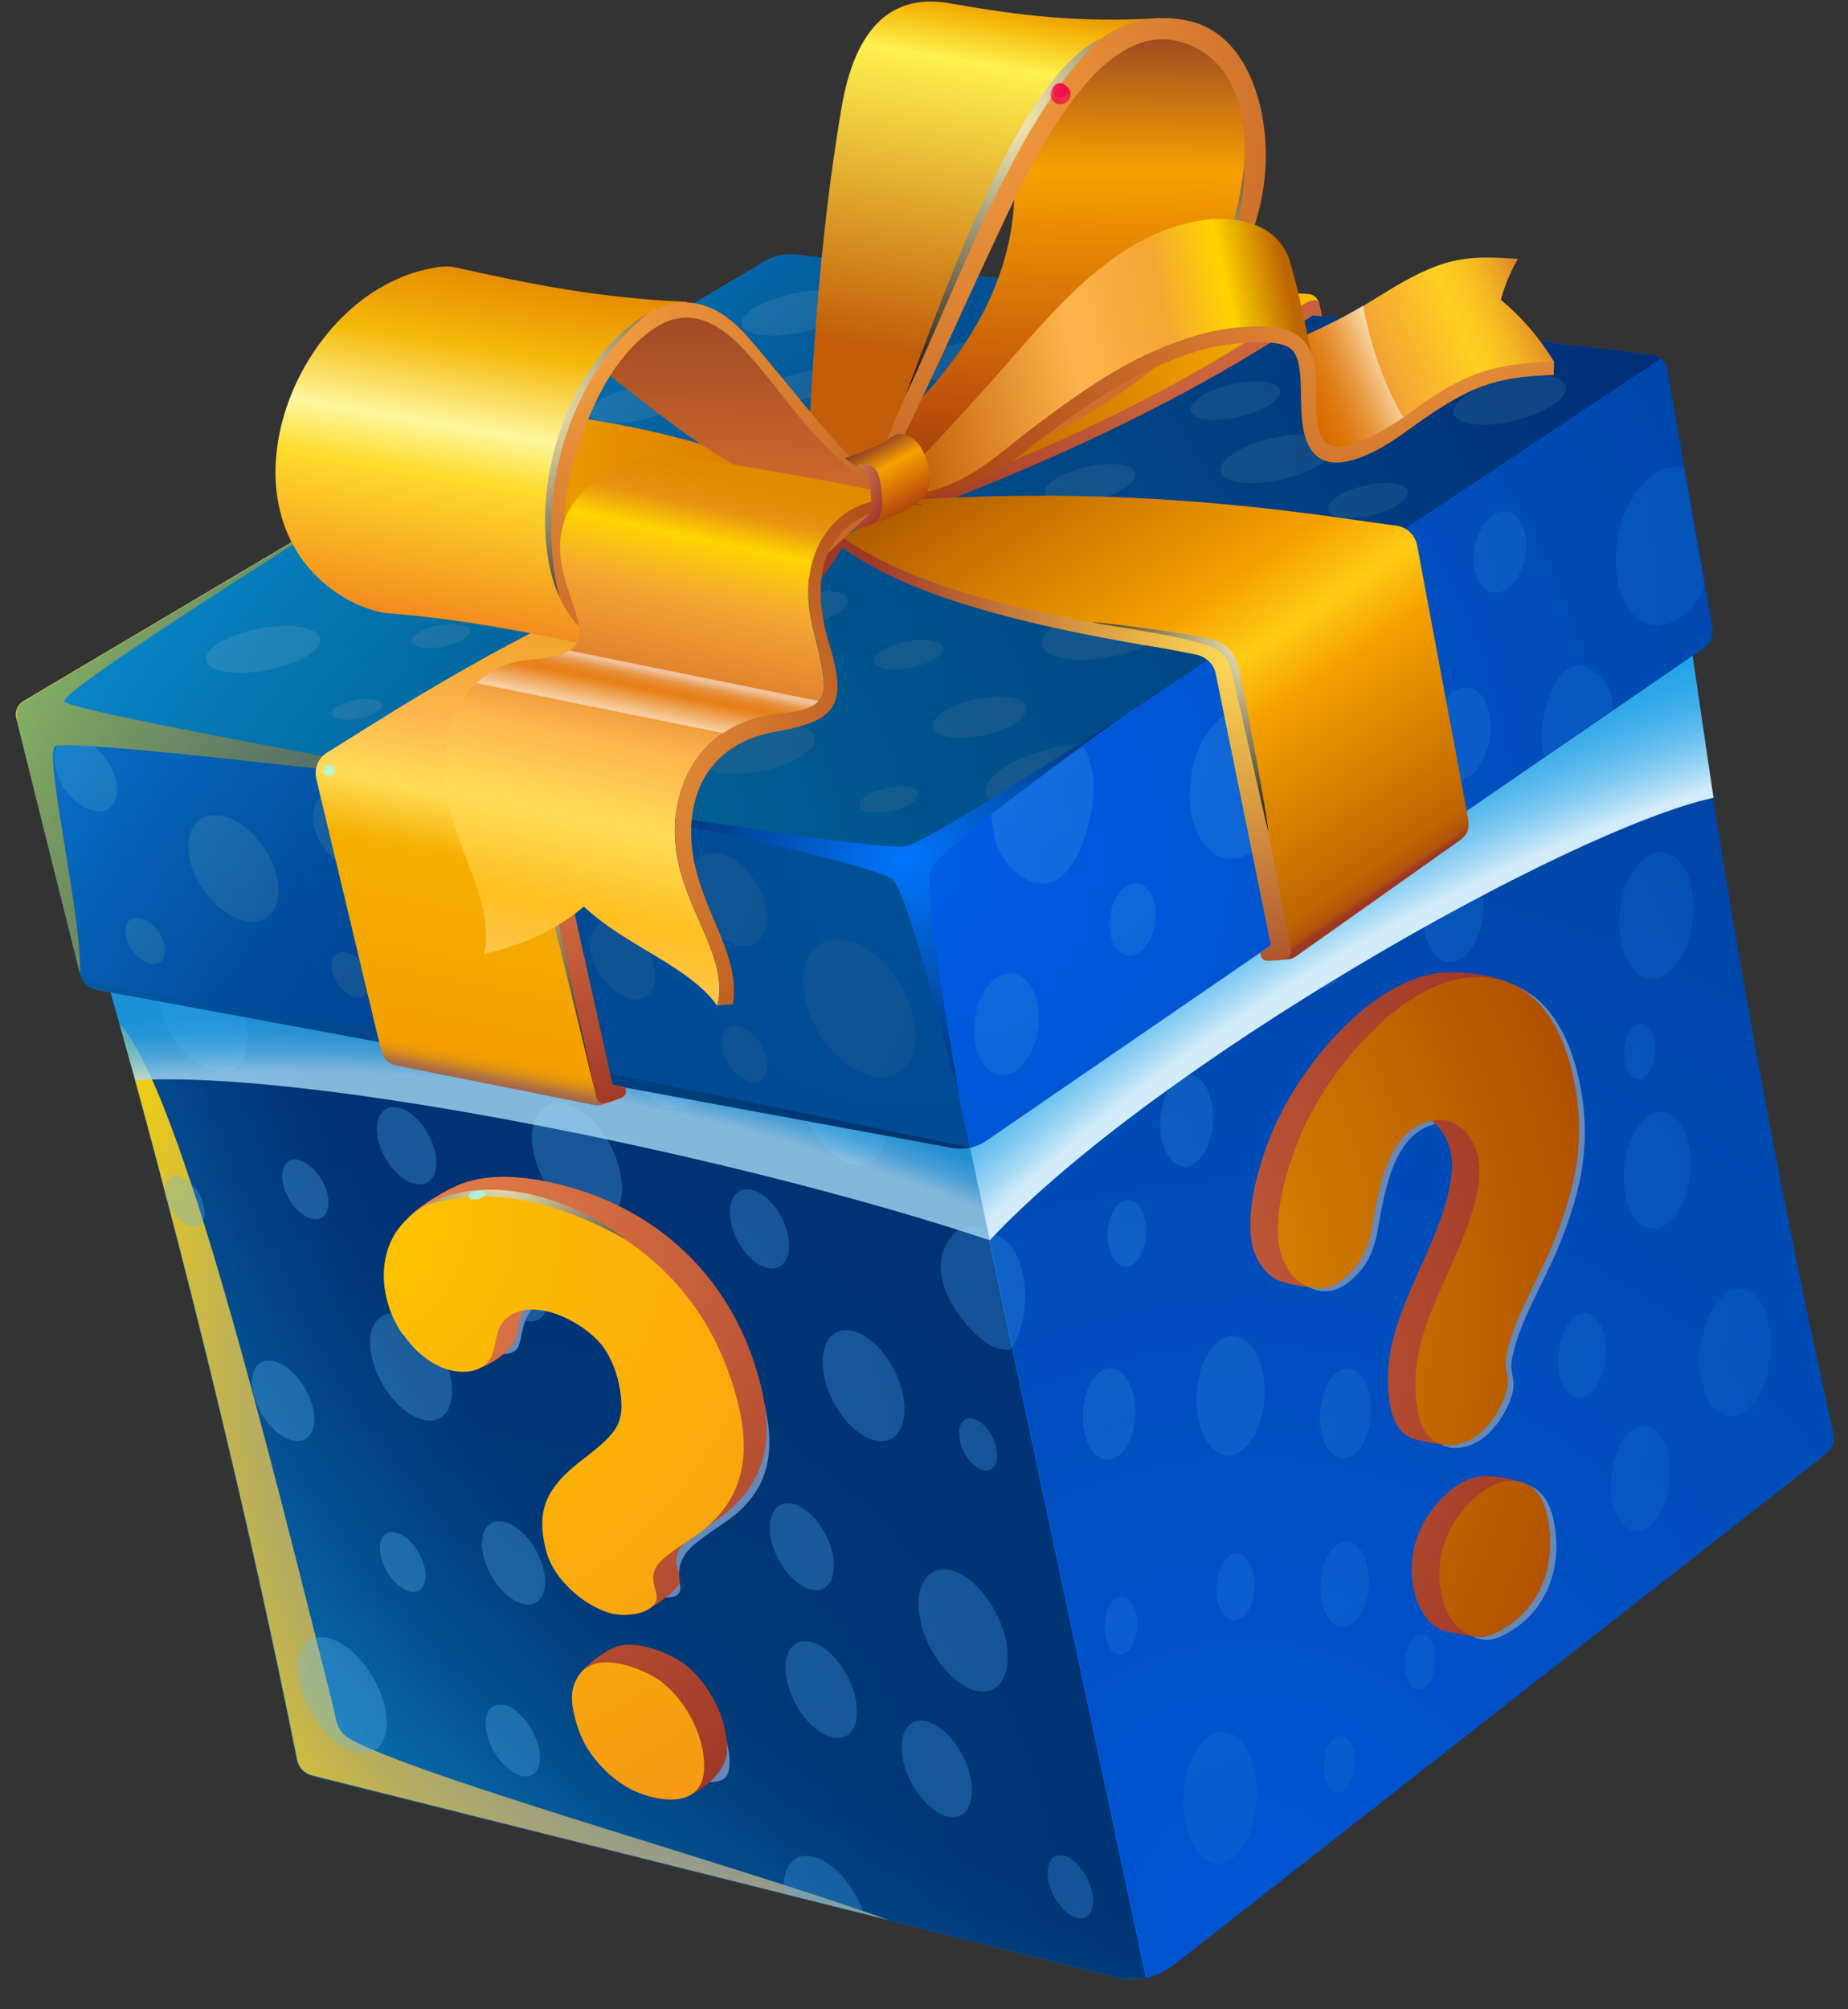 <svg width="115" height="125" viewBox="0 0 115 125" fill="none" xmlns="http://www.w3.org/2000/svg">
<rect x="0" y="0" width="115" height="125" fill="#333333" stroke="none"/>
<g id="Layer 1">
<g id="Group">
<path id="Vector" fill-rule="evenodd" clip-rule="evenodd" d="M58.556 62.968L4.622 53.854C10.013 72.252 14.848 91.391 18.487 109.519C18.592 110.014 18.969 110.362 19.439 110.476L69.37 122.99C70.029 123.153 70.693 123.172 71.307 123.042C71.921 122.911 72.52 122.623 73.055 122.206L113.579 90.466C113.976 90.149 114.179 89.678 114.06 89.204C110.008 71.147 106.64 51.695 104.085 32.713L58.521 62.975L58.556 62.968Z" fill="#0068FF"/>
<path id="Vector_2" fill-rule="evenodd" clip-rule="evenodd" d="M58.556 62.968L4.622 53.854C10.013 72.252 14.848 91.391 18.487 109.519C18.592 110.014 18.969 110.362 19.439 110.476L69.37 122.99C70.029 123.153 70.693 123.172 71.307 123.042L58.538 62.971L58.556 62.968Z" fill="url(#paint0_radial_1269_596)"/>
<g id="Group_2" style="mix-blend-mode:screen" opacity="0.65">
<path id="Vector_3" fill-rule="evenodd" clip-rule="evenodd" d="M58.556 62.968L4.622 53.854C10.013 72.252 14.848 91.391 18.487 109.519C18.592 110.014 18.969 110.362 19.439 110.476L69.37 122.99C70.029 123.153 70.693 123.172 71.307 123.042L58.538 62.971L58.556 62.968Z" fill="url(#paint1_radial_1269_596)"/>
</g>
<path id="Vector_4" fill-rule="evenodd" clip-rule="evenodd" d="M58.556 62.968L104.12 32.705C106.678 51.705 110.046 71.156 114.095 89.197C114.2 89.692 113.997 90.163 113.614 90.458L73.09 122.199C72.554 122.616 71.956 122.904 71.341 123.034L58.573 62.964L58.556 62.968Z" fill="url(#paint2_radial_1269_596)"/>
<path id="Vector_5" style="mix-blend-mode:screen" opacity="0.3" fill-rule="evenodd" clip-rule="evenodd" d="M76.714 115.598C77.894 114.687 78.501 112.258 78.079 110.19C77.64 108.126 76.35 107.17 75.153 108.084C73.953 108.981 73.346 111.41 73.788 113.492C74.231 115.573 75.538 116.525 76.714 115.598ZM84.171 101.014C84.954 100.419 85.383 98.83 85.096 97.483C84.81 96.135 83.964 95.512 83.181 96.107C82.398 96.701 81.983 98.269 82.252 99.621C82.538 100.968 83.384 101.591 84.167 100.997L84.171 101.014ZM77.284 100.659C77.901 100.207 78.225 98.961 78 97.903C77.775 96.846 77.102 96.365 76.485 96.817C75.868 97.269 75.54 98.497 75.769 99.572C75.994 100.63 76.649 101.115 77.267 100.663L77.284 100.659ZM69.578 90.582C70.43 89.973 70.861 88.312 70.553 86.862C70.248 85.428 69.316 84.735 68.465 85.344C67.614 85.953 67.165 87.617 67.473 89.067C67.781 90.518 68.71 91.194 69.561 90.585L69.578 90.582ZM77.264 90.249C78.377 89.442 78.963 87.249 78.581 85.369C78.199 83.489 76.994 82.604 75.882 83.411C74.766 84.201 74.18 86.394 74.566 88.291C74.968 90.185 76.169 91.053 77.281 90.246L77.264 90.249ZM88.665 104.962C89.17 104.569 89.435 103.55 89.267 102.677C89.082 101.806 88.554 101.419 88.049 101.812C87.544 102.205 87.276 103.207 87.444 104.081C87.629 104.951 88.16 105.355 88.665 104.962ZM102.642 94.966C103.605 94.208 104.139 92.276 103.842 90.627C103.545 88.978 102.5 88.256 101.534 88.996C100.568 89.736 100.037 91.686 100.334 93.334C100.648 94.979 101.68 95.723 102.642 94.966ZM70.519 78.648C71.157 78.21 71.488 76.998 71.28 75.937C71.055 74.879 70.379 74.381 69.741 74.82C69.103 75.258 68.772 76.47 68.997 77.528C69.222 78.585 69.902 79.101 70.536 78.645L70.519 78.648ZM66.557 69.826C67.555 69.15 68.093 67.235 67.741 65.58C67.386 63.908 66.305 63.104 65.308 63.779C64.31 64.455 63.772 66.37 64.128 68.042C64.483 69.714 65.563 70.519 66.561 69.843L66.557 69.826ZM74.367 72.339C75.235 71.726 75.704 70.075 75.413 68.621C75.122 67.167 74.19 66.474 73.322 67.087C72.453 67.699 71.988 69.367 72.279 70.821C72.587 72.271 73.519 72.965 74.37 72.356L74.367 72.339ZM75.008 63.108C76.097 62.36 76.691 60.29 76.328 58.495C75.964 56.7 74.78 55.828 73.687 56.56C72.595 57.291 72.001 59.361 72.368 61.173C72.735 62.985 73.919 63.857 75.008 63.108ZM84.239 90.514C85.07 89.892 85.522 88.245 85.255 86.821C84.971 85.402 84.067 84.756 83.233 85.361C82.399 85.966 81.929 87.617 82.217 89.054C82.501 90.474 83.409 91.137 84.239 90.514ZM108.638 87.771C109.817 86.861 110.497 84.523 110.145 82.529C109.793 80.536 108.537 79.662 107.337 80.559C106.136 81.456 105.464 83.828 105.833 85.817C106.203 87.807 107.458 88.682 108.638 87.771ZM83.655 111.341C84.16 110.948 84.421 109.912 84.254 109.038C84.069 108.168 83.52 107.768 83.015 108.16C82.51 108.553 82.249 109.589 82.434 110.459C82.619 111.329 83.167 111.73 83.672 111.337L83.655 111.341ZM102.35 66.997C102.855 66.604 103.116 65.568 102.948 64.694C102.763 63.824 102.214 63.424 101.709 63.816C101.205 64.209 100.943 65.245 101.128 66.115C101.313 66.985 101.862 67.386 102.367 66.993L102.35 66.997ZM82.861 61.296C83.56 60.809 83.954 59.477 83.738 58.293C83.509 57.129 82.746 56.56 82.03 57.051C81.314 57.542 80.937 58.87 81.17 60.051C81.399 61.215 82.162 61.784 82.861 61.296ZM98.91 86.718C99.693 86.124 100.129 84.569 99.884 83.248C99.639 81.927 98.797 81.322 97.997 81.92C97.214 82.514 96.778 84.069 97.023 85.39C97.268 86.711 98.11 87.317 98.893 86.722L98.91 86.718ZM70.105 102.791C70.627 102.395 70.902 101.338 70.706 100.417C70.51 99.495 69.924 99.085 69.398 99.464C68.876 99.861 68.598 100.9 68.793 101.822C68.989 102.743 69.579 103.17 70.101 102.774L70.105 102.791ZM90.993 59.621C91.987 58.929 92.535 57.065 92.242 55.433C91.932 53.805 90.879 53.048 89.882 53.724C88.888 54.416 88.322 56.284 88.632 57.912C88.943 59.54 89.995 60.297 90.989 59.604L90.993 59.621ZM103.736 76.117C104.827 75.297 105.462 73.165 105.125 71.328C104.788 69.492 103.636 68.685 102.524 69.492C101.411 70.299 100.797 72.444 101.134 74.281C101.471 76.117 102.644 76.938 103.736 76.117ZM103.73 60.57C104.951 59.686 105.655 57.379 105.302 55.385C104.95 53.392 103.653 52.49 102.425 53.34C101.2 54.206 100.496 56.514 100.852 58.524C101.225 60.531 102.505 61.436 103.73 60.57ZM98.586 51.553C99.8 50.724 100.495 48.454 100.15 46.495C99.787 44.539 98.507 43.634 97.289 44.446C96.074 45.275 95.376 47.527 95.725 49.504C96.091 51.477 97.371 52.381 98.586 51.553ZM61.465 76.739L62.973 83.837C63.695 82.702 64.005 80.889 63.661 79.268C63.316 77.647 62.419 76.697 61.465 76.739ZM86.006 45.81C86.232 46.957 87.656 48.705 88.853 47.88C90.055 47.071 90.586 44.034 90.381 42.901C90.176 41.768 90.226 42.256 90.109 41.96C88.705 42.901 87.296 43.824 85.908 44.761C85.912 45.117 85.781 44.663 86.006 45.81ZM100.992 37.454C101.599 37.039 102.231 37.493 102.403 38.473C102.576 39.453 102.227 40.579 101.619 40.993C101.012 41.408 100.377 40.937 100.191 39.978C100.022 39.015 100.371 37.889 100.978 37.474L100.992 37.454Z" fill="url(#paint3_radial_1269_596)"/>
<path id="Vector_6" fill-rule="evenodd" clip-rule="evenodd" d="M20.631 105.764C16.881 90.888 11.267 67.831 7.443 63.686C11.695 78.991 15.509 94.585 18.501 109.498C18.606 109.993 18.983 110.341 19.453 110.455L55.316 119.451C46.38 116.25 28.555 111.248 22.805 108.69C20.834 107.808 21.113 107.695 20.628 105.747L20.631 105.764Z" fill="url(#paint4_radial_1269_596)"/>
<path id="Vector_7" style="mix-blend-mode:screen" opacity="0.3" fill-rule="evenodd" clip-rule="evenodd" d="M11.727 59.512C13.208 59.768 14.79 61.59 15.279 63.554C15.751 65.522 14.96 66.921 13.472 66.631C11.988 66.358 10.409 64.553 9.92 62.589C9.431 60.624 10.243 59.239 11.727 59.512ZM24.74 68.889C25.707 69.076 26.751 70.299 27.068 71.622C27.385 72.945 26.828 73.849 25.861 73.662C24.895 73.475 23.85 72.253 23.537 70.946C23.223 69.64 23.756 68.706 24.74 68.889ZM18.554 72.166C19.315 72.307 20.12 73.242 20.371 74.258C20.623 75.275 20.204 75.988 19.439 75.829C18.674 75.671 17.87 74.736 17.635 73.716C17.383 72.7 17.806 72.004 18.55 72.149L18.554 72.166ZM17.004 84.674C18.029 84.884 19.126 86.184 19.467 87.538C19.795 88.913 19.242 89.833 18.234 89.62C17.205 89.392 16.115 88.126 15.787 86.751C15.442 85.38 15.992 84.443 17.021 84.671L17.004 84.674ZM24.799 81.751C26.144 82.036 27.59 83.726 28.016 85.561C28.438 87.379 27.721 88.619 26.377 88.334C25.032 88.05 23.599 86.339 23.16 84.525C22.721 82.71 23.455 81.466 24.816 81.748L24.799 81.751ZM29.557 60.43C30.188 60.545 30.872 61.327 31.07 62.177C31.255 63.047 30.916 63.636 30.289 63.537C29.658 63.422 28.992 62.636 28.794 61.787C28.595 60.938 28.944 60.311 29.574 60.426L29.557 60.43ZM40.39 62.906C41.593 63.114 42.881 64.641 43.257 66.327C43.63 67.995 42.953 69.173 41.749 68.965C40.543 68.74 39.255 67.213 38.883 65.545C38.51 63.876 39.187 62.698 40.39 62.906ZM24.6 95.328C25.348 95.49 26.16 96.458 26.412 97.475C26.663 98.491 26.237 99.17 25.506 99.004C24.755 98.825 23.947 97.874 23.712 96.854C23.464 95.854 23.869 95.162 24.617 95.324L24.6 95.328ZM20.417 101.905C21.882 102.253 23.457 104.129 23.929 106.098C24.401 108.066 23.61 109.375 22.162 109.023C20.714 108.671 19.135 106.778 18.649 104.83C18.164 102.883 18.956 101.574 20.417 101.905ZM31.341 94.661C32.37 94.888 33.491 96.219 33.83 97.645C34.165 99.054 33.606 100.029 32.556 99.788C31.523 99.544 30.419 98.21 30.084 96.801C29.749 95.392 30.312 94.434 31.345 94.678L31.341 94.661ZM31.376 106.066C32.261 106.288 33.219 107.44 33.515 108.661C33.81 109.882 33.324 110.698 32.438 110.476C31.553 110.254 30.595 109.103 30.3 107.882C30.005 106.661 30.495 105.861 31.38 106.083L31.376 106.066ZM31.588 77.116C32.614 77.326 33.707 78.61 34.025 80.022C34.343 81.434 33.78 82.392 32.772 82.178C31.746 81.969 30.653 80.685 30.322 79.293C29.99 77.902 30.567 76.923 31.592 77.133L31.588 77.116ZM51.515 64.91C52.996 65.166 54.554 67.046 55.014 69.124C55.456 71.205 54.626 72.665 53.145 72.409C51.66 72.137 50.098 70.24 49.642 68.179C49.203 66.115 50.034 64.654 51.515 64.91ZM19.984 60.022C20.615 60.137 21.299 60.919 21.497 61.769C21.695 62.618 21.357 63.207 20.726 63.092C20.095 62.976 19.416 62.211 19.217 61.362C19.019 60.512 19.357 59.923 19.984 60.022ZM38.573 91.27C39.993 91.574 41.486 93.397 41.937 95.351C42.388 97.306 41.6 98.632 40.194 98.307C38.788 97.982 37.278 96.163 36.83 94.226C36.383 92.288 37.153 90.965 38.573 91.27ZM39.846 105.478C40.896 105.719 42.014 107.122 42.356 108.564C42.682 110.011 42.119 110.969 41.069 110.728C40.016 110.471 38.904 109.102 38.562 107.659C38.22 106.216 38.796 105.238 39.846 105.478ZM41.604 84.135C42.368 84.293 43.164 85.266 43.402 86.303C43.64 87.34 43.225 88.07 42.46 87.912C41.712 87.749 40.9 86.781 40.662 85.744C40.441 84.703 40.839 83.977 41.587 84.138L41.604 84.135ZM46.726 74.006C47.693 74.192 48.724 75.436 49.027 76.78C49.318 78.144 48.785 79.078 47.801 78.895C46.834 78.708 45.803 77.465 45.499 76.121C45.213 74.773 45.742 73.823 46.709 74.009L46.726 74.006ZM35.068 68.656C36.553 68.928 38.108 70.791 38.577 72.831C39.046 74.871 38.222 76.277 36.737 76.004C35.266 75.71 33.694 73.851 33.228 71.828C32.763 69.805 33.584 68.383 35.068 68.656ZM11.119 73.176C11.77 73.305 12.474 74.1 12.676 74.966C12.895 75.829 12.536 76.405 11.885 76.276C11.233 76.147 10.546 75.348 10.327 74.485C10.108 73.622 10.463 73.03 11.115 73.159L11.119 73.176ZM50.441 102.138C51.621 102.405 52.861 103.96 53.23 105.611C53.599 107.263 52.959 108.361 51.775 108.078C50.591 107.795 49.351 106.24 48.986 104.605C48.621 102.971 49.261 101.872 50.441 102.138ZM49.312 93.552C50.375 93.772 51.489 95.158 51.805 96.642C52.12 98.126 51.547 99.122 50.501 98.898C49.455 98.675 48.324 97.293 47.991 95.812C47.675 94.328 48.248 93.332 49.312 93.552ZM52.996 82.783C54.337 83.051 55.781 84.812 56.184 86.706C56.586 88.6 55.829 89.902 54.484 89.617C53.14 89.332 51.716 87.585 51.3 85.712C50.898 83.818 51.638 82.519 52.979 82.787L52.996 82.783ZM60.523 88.245C61.157 88.377 61.814 89.201 62.002 90.088C62.191 90.975 61.839 91.585 61.208 91.469C60.574 91.337 59.917 90.513 59.729 89.626C59.54 88.739 59.892 88.129 60.523 88.245ZM59.121 97.672C60.578 97.987 62.135 99.938 62.594 102.016C63.036 104.097 62.215 105.52 60.754 105.189C59.293 104.857 57.737 102.906 57.281 100.845C56.842 98.781 57.646 97.362 59.121 97.672ZM57.643 107.08C58.806 107.35 60.026 108.892 60.391 110.526C60.739 112.164 60.102 113.28 58.957 113.007C57.811 112.733 56.571 111.178 56.206 109.544C55.857 107.906 56.498 106.807 57.643 107.08ZM66.197 115.444C66.948 115.623 67.734 116.633 67.962 117.708C68.191 118.783 67.772 119.496 67.02 119.317C66.286 119.134 65.48 118.111 65.255 117.053C65.027 115.978 65.446 115.265 66.18 115.448L66.197 115.444ZM62.991 83.833L61.482 76.736C61.151 76.521 61.394 76.487 60.485 76.323C59.577 76.16 58.17 77.511 58.629 79.589C59.072 81.67 61.2 83.714 62.112 83.895C63.004 84.062 62.746 83.938 63.011 83.846L62.991 83.833ZM53.768 119.049C53.173 117.339 51.868 115.815 50.609 115.512C49.367 115.205 48.616 116.203 48.779 117.809C50.437 118.223 52.094 118.638 53.751 119.052L53.768 119.049Z" fill="url(#paint5_radial_1269_596)"/>
<g id="Group_3" style="mix-blend-mode:multiply" opacity="0.8">
<path id="Vector_8" fill-rule="evenodd" clip-rule="evenodd" d="M8.44 67.201C19.46 66.534 46.175 72.001 61.59 77.159L58.573 62.964L4.639 53.851L8.44 67.201Z" fill="url(#paint6_radial_1269_596)"/>
</g>
<path id="Vector_9" fill-rule="evenodd" clip-rule="evenodd" d="M1.023 44.722L4.987 60.606C5.113 61.114 5.515 61.492 6.032 61.578L59.208 71.406C60.007 71.557 60.758 71.397 61.426 70.934L106.007 40.328C106.441 40.022 106.658 39.53 106.566 39.014L103.728 22.892C103.637 22.465 103.315 22.124 102.876 22.074L49.556 15.844C48.881 15.774 48.284 15.9 47.696 16.239L1.519 43.618C1.139 43.842 0.963 44.272 1.074 44.712L1.023 44.722Z" fill="#0068FF"/>
<path id="Vector_10" fill-rule="evenodd" clip-rule="evenodd" d="M4.984 60.589C5.11 61.097 5.508 61.458 6.012 61.565L59.188 71.393C59.596 71.466 59.968 71.458 60.344 71.379L56.522 53.397L1.087 44.014C0.986 44.214 0.965 44.45 1.012 44.672L4.977 60.555L4.984 60.589Z" fill="url(#paint7_radial_1269_596)"/>
<g id="Group_4" style="mix-blend-mode:screen" opacity="0.4">
<path id="Vector_11" fill-rule="evenodd" clip-rule="evenodd" d="M4.984 60.589C5.11 61.097 5.507 61.458 6.012 61.565L59.187 71.393C59.595 71.466 59.968 71.458 60.343 71.379C55.972 70.525 39.166 66.875 26.135 64.545C15.384 62.622 9.958 62.01 7.352 61.494C5.061 61.036 4.984 60.589 4.984 60.589Z" fill="url(#paint8_radial_1269_596)"/>
</g>
<path id="Vector_12" style="mix-blend-mode:screen" opacity="0.4" fill-rule="evenodd" clip-rule="evenodd" d="M3.455 47.861C3.136 46.61 3.734 45.734 4.773 45.923C5.808 46.095 6.893 47.255 7.212 48.507C7.515 49.762 6.934 50.635 5.895 50.445C4.86 50.273 3.771 49.096 3.472 47.858L3.455 47.861ZM11.833 53.552C11.394 51.737 12.251 50.485 13.732 50.741C15.213 50.997 16.783 52.678 17.205 54.496C17.644 56.311 16.787 57.563 15.306 57.307C13.822 57.034 12.272 55.367 11.816 53.556L11.833 53.552ZM7.854 58.321C7.666 57.522 8.033 56.981 8.681 57.093C9.329 57.205 10.022 57.949 10.223 58.727C10.41 59.525 10.044 60.066 9.396 59.954C8.748 59.842 8.055 59.098 7.85 58.303L7.854 58.321ZM27.844 60.509C27.433 58.742 28.26 57.514 29.69 57.781C31.116 58.03 32.606 59.675 33.018 61.442C33.429 63.209 32.602 64.437 31.172 64.17C29.743 63.903 28.256 62.276 27.844 60.509ZM19.542 51.396C19.239 50.141 19.851 49.244 20.869 49.42C21.904 49.592 22.976 50.773 23.282 52.046C23.588 53.318 22.989 54.194 21.954 54.022C20.919 53.849 19.831 52.672 19.542 51.396ZM20.68 60.444C20.497 59.663 20.863 59.122 21.494 59.237C22.125 59.353 22.793 60.067 22.977 60.848C23.161 61.629 22.795 62.17 22.164 62.055C21.533 61.939 20.861 61.209 20.68 60.444ZM34.532 49.69C32.441 49.332 30.35 48.974 28.242 48.62C28.262 48.883 28.066 48.211 28.361 49.432C28.643 50.674 30.697 53.626 32.476 53.943C34.255 54.26 35.063 51.77 34.781 50.529C34.517 49.283 34.628 49.973 34.532 49.69ZM36.824 59.385C36.524 58.057 37.146 57.123 38.222 57.322C39.295 57.504 40.395 58.733 40.698 60.077C40.981 61.407 40.377 62.338 39.3 62.139C38.227 61.957 37.124 60.712 36.824 59.385ZM43.038 55.567C42.701 53.981 43.43 52.88 44.705 53.091C45.98 53.301 47.291 54.77 47.646 56.353C47.983 57.94 47.237 59.044 45.979 58.83C44.7 58.602 43.41 57.147 43.056 55.564L43.038 55.567ZM44.956 65.341C44.752 64.386 45.199 63.72 45.944 63.865C46.705 64.007 47.499 64.89 47.698 65.828C47.901 66.784 47.471 67.446 46.71 67.304C45.949 67.163 45.155 66.28 44.956 65.341ZM50.103 62.125C49.606 59.788 50.684 58.15 52.556 58.483C54.424 58.8 56.349 60.976 56.85 63.33C57.35 65.685 56.251 67.309 54.379 66.976C52.524 66.639 50.6 64.463 50.086 62.129L50.103 62.125Z" fill="url(#paint9_radial_1269_596)"/>
<path id="Vector_13" fill-rule="evenodd" clip-rule="evenodd" d="M1.09 44.031L56.525 53.414L103.351 22.295C103.203 22.184 103.024 22.097 102.822 22.069L49.501 15.838C48.826 15.768 48.229 15.895 47.641 16.234L1.465 43.613C1.291 43.721 1.16 43.856 1.073 44.035L1.09 44.031Z" fill="url(#paint10_radial_1269_596)"/>
<path id="Vector_14" fill-rule="evenodd" clip-rule="evenodd" d="M4.984 60.589C5.116 57.102 2.742 47.104 3.421 46.442C3.996 45.874 24.541 48.408 30.888 49.074C26.056 48.068 4.13 44.241 4 43.627C3.837 42.859 21.217 32.014 23.05 30.822L1.465 43.613C1.084 43.836 0.908 44.266 1.019 44.706L4.984 60.589Z" fill="url(#paint11_radial_1269_596)"/>
<path id="Vector_15" style="mix-blend-mode:screen" opacity="0.5" fill-rule="evenodd" clip-rule="evenodd" d="M13.688 39.962C14.972 39.208 17.197 38.771 18.674 39.01C20.169 39.245 20.343 40.064 19.062 40.835C17.782 41.606 15.553 42.027 14.059 41.792C12.565 41.556 12.408 40.734 13.671 39.966L13.688 39.962ZM28.875 34.987C29.714 34.488 31.184 34.193 32.157 34.325C33.134 34.474 33.247 35.003 32.411 35.519C31.576 36.035 30.105 36.33 29.128 36.181C28.152 36.032 28.039 35.503 28.875 34.987ZM26.04 39.352C26.685 38.947 27.835 38.738 28.606 38.842C29.381 38.963 29.451 39.376 28.806 39.78C28.161 40.185 27.014 40.411 26.256 40.287C25.499 40.162 25.395 39.757 26.057 39.348L26.04 39.352ZM32.05 43.549C32.932 43.004 34.489 42.691 35.52 42.847C36.555 43.019 36.679 43.599 35.796 44.143C34.917 44.705 33.361 45.018 32.325 44.845C31.29 44.673 31.167 44.093 32.05 43.549ZM36.186 38.176C37.35 37.447 39.367 37.036 40.731 37.246C42.095 37.455 42.255 38.206 41.09 38.935C39.926 39.663 37.875 40.082 36.528 39.869C35.164 39.659 35.021 38.905 36.169 38.18L36.186 38.176ZM27.764 30.266C28.301 29.938 29.26 29.752 29.904 29.847C30.531 29.945 30.6 30.269 30.064 30.597C29.527 30.925 28.568 31.111 27.924 31.017C27.297 30.918 27.228 30.594 27.764 30.266ZM37.4 24.848C38.443 24.216 40.272 23.845 41.468 24.018C42.678 24.172 42.812 24.803 41.769 25.434C40.727 26.066 38.897 26.437 37.705 26.28C36.492 26.11 36.358 25.479 37.4 24.848ZM43.773 41.824C44.418 41.419 45.561 41.176 46.315 41.283C47.089 41.404 47.163 41.834 46.518 42.239C45.873 42.643 44.73 42.886 43.976 42.779C43.201 42.658 43.128 42.228 43.773 41.824ZM44.499 46.163C45.772 45.357 47.99 44.886 49.467 45.125C50.961 45.36 51.143 46.213 49.873 47.035C48.604 47.858 46.382 48.312 44.888 48.077C43.39 47.825 43.209 46.972 44.482 46.166L44.499 46.163ZM48.377 37.564C49.273 36.999 50.86 36.662 51.909 36.813C52.957 36.965 53.063 37.549 52.188 38.127C51.292 38.692 49.722 39.026 48.673 38.874C47.625 38.722 47.481 38.129 48.394 37.56L48.377 37.564ZM54.898 40.475C55.669 39.99 57.013 39.687 57.935 39.83C58.84 39.976 58.962 40.467 58.178 40.973C57.411 41.475 56.046 41.765 55.141 41.618C54.236 41.472 54.127 40.96 54.898 40.475ZM38.635 33.09C39.518 32.546 41.057 32.237 42.085 32.375C43.117 32.53 43.254 33.09 42.354 33.638C41.471 34.182 39.915 34.495 38.887 34.357C37.855 34.201 37.736 33.638 38.618 33.094L38.635 33.09ZM46.992 19.135C48.273 18.364 50.494 17.91 51.974 18.076C53.454 18.243 53.617 19.011 52.336 19.783C51.056 20.554 48.838 21.025 47.372 20.838C45.888 20.654 45.725 19.886 47.006 19.115L46.992 19.135ZM20.226 35.488C20.762 35.16 21.721 34.974 22.366 35.069C22.993 35.167 23.066 35.508 22.529 35.837C21.992 36.164 21.033 36.35 20.389 36.256C19.762 36.157 19.689 35.816 20.226 35.488ZM51.811 32.412C53.04 31.651 55.173 31.198 56.605 31.393C58.038 31.588 58.187 32.376 56.979 33.15C55.77 33.924 53.621 34.381 52.185 34.169C50.752 33.974 50.582 33.172 51.811 32.412ZM60.765 35.109C61.675 34.523 63.258 34.169 64.344 34.331C65.41 34.478 65.554 35.072 64.627 35.661C63.718 36.247 62.1 36.608 61.031 36.444C59.965 36.295 59.856 35.695 60.748 35.113L60.765 35.109ZM50.093 28.943C50.738 28.539 51.881 28.296 52.635 28.403C53.389 28.51 53.476 28.92 52.831 29.324C52.186 29.729 51.043 29.972 50.289 29.864C49.535 29.757 49.448 29.348 50.093 28.943ZM48.344 23.734C49.179 23.218 50.664 22.902 51.637 23.034C52.61 23.166 52.719 23.678 51.883 24.194C51.048 24.71 49.581 25.022 48.608 24.89C47.635 24.758 47.509 24.25 48.361 23.73L48.344 23.734ZM36.538 29.096C37.819 28.325 40.04 27.87 41.51 28.075C42.98 28.28 43.168 29.078 41.887 29.849C40.607 30.621 38.389 31.092 36.915 30.871C35.445 30.666 35.258 29.868 36.538 29.096ZM21.022 43.931C21.589 43.579 22.565 43.389 23.213 43.501C23.878 43.609 23.954 43.968 23.387 44.32C22.82 44.672 21.844 44.862 21.196 44.75C20.531 44.642 20.455 44.284 21.022 43.931ZM65.678 29.785C66.7 29.14 68.505 28.739 69.68 28.899C70.873 29.056 70.994 29.707 69.992 30.366C68.974 31.028 67.203 31.423 66.007 31.249C64.815 31.092 64.674 30.427 65.696 29.782L65.678 29.785ZM61.094 26.587C62.007 26.019 63.607 25.661 64.673 25.809C65.735 25.939 65.858 26.52 64.948 27.105C64.035 27.674 62.435 28.032 61.369 27.884C60.304 27.736 60.184 27.173 61.094 26.587ZM57.906 22.076C59.074 21.364 61.118 20.912 62.474 21.087C63.828 21.245 63.963 21.965 62.815 22.691C61.651 23.42 59.62 23.851 58.267 23.693C56.911 23.518 56.758 22.801 57.926 22.089L57.906 22.076ZM70.685 21.713C71.958 20.908 74.173 20.419 75.652 20.586C77.136 20.77 77.286 21.558 76.029 22.36C74.756 23.166 72.546 23.672 71.079 23.484C69.596 23.3 69.429 22.515 70.702 21.71L70.685 21.713ZM74.75 24.647C75.755 24.006 77.526 23.612 78.698 23.755C79.869 23.898 79.99 24.55 79.002 25.188C77.997 25.829 76.247 26.237 75.072 26.077C73.9 25.933 73.763 25.285 74.767 24.644L74.75 24.647ZM85.465 22.958C86.106 22.537 87.263 22.273 88.03 22.36C88.78 22.45 88.867 22.859 88.226 23.281C87.584 23.703 86.445 23.962 85.695 23.872C84.944 23.782 84.84 23.376 85.499 22.951L85.465 22.958ZM76.822 28.183C78.074 27.364 80.305 26.872 81.772 27.06C83.238 27.248 83.429 28.063 82.16 28.886C80.907 29.704 78.662 30.217 77.175 30.016C75.705 29.812 75.531 28.993 76.787 28.191L76.822 28.183ZM70.947 33.516C71.996 32.829 73.869 32.413 75.103 32.597C76.333 32.763 76.481 33.462 75.433 34.149C74.384 34.836 72.528 35.248 71.298 35.081C70.064 34.898 69.898 34.202 70.968 33.529L70.947 33.516ZM58.717 44.264C59.766 43.578 61.608 43.186 62.846 43.386C64.079 43.57 64.232 44.286 63.183 44.973C62.134 45.66 60.295 46.068 59.054 45.851C57.817 45.65 57.668 44.951 58.717 44.264ZM65.868 38.732C67.372 37.752 70.013 37.173 71.778 37.422C73.542 37.671 73.756 38.678 72.256 39.674C70.756 40.671 68.098 41.254 66.33 40.987C64.562 40.721 64.365 39.711 65.851 38.736L65.868 38.732ZM83.227 30.887C84.12 30.305 85.699 29.934 86.744 30.069C87.789 30.203 87.916 30.8 87.023 31.382C86.131 31.964 84.551 32.336 83.506 32.201C82.461 32.067 82.334 31.47 83.227 30.887ZM91.279 24.558C92.531 23.739 94.772 23.209 96.235 23.379C97.698 23.55 97.872 24.369 96.623 25.205C95.374 26.041 93.133 26.571 91.667 26.383C90.2 26.196 90.026 25.377 91.279 24.558ZM53.912 49.511C54.571 49.086 55.714 48.843 56.471 48.967C57.229 49.092 57.34 49.532 56.685 49.974C56.027 50.399 54.884 50.642 54.126 50.518C53.369 50.394 53.257 49.954 53.916 49.528L53.912 49.511ZM28.191 48.631L34.481 49.701C35.391 48.865 35.026 48.069 33.49 47.807C31.954 47.545 29.732 47.911 28.208 48.627L28.191 48.631ZM67.17 46.283C65.489 46.426 63.628 46.983 62.44 47.77C61.252 48.557 61.019 49.392 61.717 49.903C63.546 48.694 65.358 47.489 67.17 46.283ZM78.281 35.719C78.939 35.294 80.061 35.038 80.815 35.145C81.569 35.252 81.677 35.675 81.022 36.117C80.364 36.542 79.245 36.816 78.487 36.692C77.733 36.584 77.622 36.144 78.281 35.719Z" fill="url(#paint12_radial_1269_596)"/>
<g id="Group_5" style="mix-blend-mode:multiply">
<path id="Vector_16" fill-rule="evenodd" clip-rule="evenodd" d="M106.612 49.633C97.567 51.626 71.881 66.18 61.59 77.159L58.573 62.964L104.137 32.702L106.629 49.629L106.612 49.633Z" fill="url(#paint13_radial_1269_596)"/>
</g>
<g id="Group_6" style="mix-blend-mode:screen" opacity="0.5">
<path id="Vector_17" fill-rule="evenodd" clip-rule="evenodd" d="M1.023 44.722L4.987 60.606C5.113 61.114 5.515 61.492 6.032 61.578L59.208 71.406C60.007 71.557 60.758 71.397 61.426 70.934L106.007 40.328C106.441 40.022 106.658 39.53 106.566 39.014L103.728 22.892C103.637 22.465 103.315 22.124 102.876 22.074L49.556 15.844C48.881 15.774 48.284 15.9 47.696 16.239L1.519 43.618C1.139 43.842 0.963 44.272 1.074 44.712L1.023 44.722Z" fill="url(#paint14_radial_1269_596)"/>
</g>
<path id="Vector_18" fill-rule="evenodd" clip-rule="evenodd" d="M56.525 53.414L60.347 71.396C60.722 71.316 61.066 71.171 61.409 70.938L105.99 40.332C106.424 40.026 106.624 39.538 106.549 39.019L103.711 22.896C103.66 22.657 103.544 22.45 103.372 22.308L56.546 53.427L56.525 53.414Z" fill="url(#paint15_radial_1269_596)"/>
<path id="Vector_19" style="mix-blend-mode:screen" opacity="0.4" fill-rule="evenodd" clip-rule="evenodd" d="M67.263 46.299C65.434 47.508 63.621 48.714 61.809 49.919C61.719 50.669 61.567 50.541 61.908 52.145C62.249 53.749 64.209 55.757 65.879 54.635C67.548 53.514 68.306 49.697 67.982 48.09C67.641 46.486 67.594 46.764 67.259 46.282L67.263 46.299ZM62.023 60.822C63.081 60.098 64.215 60.82 64.553 62.406C64.894 64.01 64.293 65.885 63.235 66.609C62.176 67.334 61.042 66.612 60.705 65.025C60.368 63.438 60.964 61.547 62.023 60.822ZM70.055 55.156C70.818 54.637 71.622 55.144 71.861 56.27C72.1 57.396 71.655 58.739 70.891 59.258C70.128 59.777 69.325 59.27 69.102 58.141C68.88 57.011 69.291 55.675 70.055 55.156ZM84.626 38.222C85.874 37.386 87.188 38.195 87.524 40.031C87.878 41.864 87.149 44.052 85.9 44.888C84.655 45.741 83.359 44.928 83.001 43.079C82.644 41.229 83.377 39.058 84.626 38.222ZM76.19 44.508C77.782 43.439 79.447 44.476 79.909 46.821C80.372 49.165 79.465 51.944 77.873 53.013C76.299 54.079 74.617 53.045 74.154 50.701C73.688 48.339 74.582 45.581 76.19 44.508ZM90.427 43.034C91.425 42.358 92.435 42.999 92.709 44.457C92.983 45.914 92.405 47.642 91.425 48.314C90.444 48.986 89.417 48.348 89.143 46.891C88.869 45.433 89.447 43.706 90.444 43.03L90.427 43.034ZM82.567 49.929C83.205 49.49 83.88 49.9 84.066 50.859C84.249 51.8 83.883 52.93 83.245 53.369C82.607 53.808 81.949 53.395 81.763 52.436C81.563 51.498 81.946 50.364 82.588 49.943L82.567 49.929ZM92.922 32.036C93.798 31.458 94.683 32.019 94.918 33.288C95.152 34.558 94.637 36.076 93.778 36.651C92.902 37.23 91.999 36.672 91.765 35.403C91.531 34.133 92.046 32.615 92.922 32.036ZM106.081 36.479C105.857 35.26 105.648 34.021 105.441 32.799C105.218 31.581 105.008 30.341 104.802 29.119C104.215 28.959 103.654 29.006 102.921 29.501C102.171 29.999 101.387 31.093 100.981 32.285C100.571 33.46 100.434 34.826 100.661 36.062C100.888 37.297 101.432 38.18 102.114 38.624C102.814 39.063 103.757 38.97 104.504 38.455C105.25 37.939 105.687 37.312 106.098 36.475L106.081 36.479ZM100.287 43.363C100.107 42.349 98.734 40.84 97.533 41.648C96.335 42.473 95.777 45.302 95.957 46.316C96.137 47.33 96.066 46.828 96.164 47.039C97.566 46.081 98.95 45.127 100.351 44.17C100.348 43.903 100.463 44.36 100.266 43.35L100.287 43.363Z" fill="url(#paint16_radial_1269_596)"/>
<g id="Group_7" style="mix-blend-mode:screen">
<path id="Vector_20" fill-rule="evenodd" clip-rule="evenodd" d="M35.512 49.856C38.263 50.466 54.441 53.678 55.559 54.742C56.57 55.722 59.071 65.979 59.657 68.065C59.344 65.921 57.411 55.401 57.936 54.095C58.48 52.713 67.872 46.063 69.699 44.676C67.726 45.88 57.713 52.377 56.379 52.642C54.877 52.962 38.435 50.269 35.529 49.852L35.512 49.856Z" fill="url(#paint17_radial_1269_596)"/>
</g>
<path id="Vector_21" fill-rule="evenodd" clip-rule="evenodd" d="M52.282 30.85C44.658 27.62 40.928 26.594 32.674 25.513C32.067 25.428 31.482 25.357 30.875 25.272C30.251 25.19 29.66 25.262 29.169 25.634C26.159 27.915 22.88 29.77 19.514 31.467C19.208 31.621 19.072 31.989 19.162 32.326C19.212 32.565 19.267 32.821 19.317 33.06C19.477 32.972 19.633 32.868 19.793 32.78C20.29 32.853 20.787 32.926 21.287 33.016C30.401 34.449 39.76 34.438 49.017 33.862L52.285 30.867L52.282 30.85Z" fill="url(#paint18_linear_1269_596)"/>
<path id="Vector_22" fill-rule="evenodd" clip-rule="evenodd" d="M22.295 32.302C31.628 33.849 40.469 33.664 49.879 33.054C49.582 33.331 49.297 33.588 49 33.865C39.747 34.459 30.37 34.473 21.27 33.019C20.773 32.947 20.277 32.874 19.776 32.784C19.616 32.871 19.46 32.976 19.301 33.063C19.25 32.825 19.195 32.569 19.145 32.33C19.099 31.947 19.501 31.826 20.132 31.942L22.312 32.298L22.295 32.302Z" fill="url(#paint19_radial_1269_596)"/>
<path id="Vector_23" fill-rule="evenodd" clip-rule="evenodd" d="M51.237 31.054C56.887 25.003 59.879 22.548 66.979 18.204C67.499 17.879 68.005 17.576 68.524 17.251C69.061 16.923 69.63 16.749 70.23 16.889C73.908 17.747 77.658 18.109 81.423 18.29C81.765 18.306 82.039 18.587 82.094 18.932C82.145 19.17 82.2 19.426 82.25 19.665C82.069 19.65 81.884 19.618 81.702 19.603C81.278 19.872 80.853 20.14 80.433 20.426C72.69 25.442 64.136 29.239 55.445 32.478C54.044 32.009 52.642 31.54 51.241 31.071L51.237 31.054Z" fill="url(#paint20_linear_1269_596)"/>
<path id="Vector_24" fill-rule="evenodd" clip-rule="evenodd" d="M79.222 20.184C71.325 25.393 63.173 28.82 54.329 32.091C54.713 32.223 55.077 32.342 55.462 32.474C64.157 29.253 72.728 25.452 80.45 20.422C80.874 20.154 81.299 19.885 81.719 19.6C81.901 19.615 82.086 19.647 82.267 19.662C82.217 19.423 82.162 19.167 82.112 18.928C81.998 18.56 81.581 18.613 81.052 18.975L79.205 20.188L79.222 20.184Z" fill="url(#paint21_radial_1269_596)"/>
<path id="Vector_25" fill-rule="evenodd" clip-rule="evenodd" d="M38.12 67.49L38.901 67.645C38.967 67.952 39.014 68.174 38.499 68.354L37.488 68.712C37.341 68.779 37.198 68.774 37.033 68.755L24.743 66.303C23.886 66.129 23.774 65.6 23.586 64.802L19.688 48.477C19.533 47.832 19.785 47.172 20.352 46.82L23.123 45.09C31.051 40.106 38.473 36.353 47.392 33.012L52.666 33.496C50.181 38.5 42.758 43.929 36.553 47.959L35.017 49.034C34.488 49.396 34.225 50.005 34.359 50.636L38.099 67.477L38.12 67.49Z" fill="url(#paint22_linear_1269_596)"/>
<path id="Vector_26" fill-rule="evenodd" clip-rule="evenodd" d="M38.119 67.49L34.379 50.65C34.245 50.019 34.512 49.427 35.037 49.048L36.574 47.972C42.775 43.926 50.219 38.51 52.687 33.51L52.121 33.452C52.121 33.452 52.081 33.514 52.085 33.531C48.696 39.315 39.903 44.84 33.864 48.727C33.205 49.152 32.984 50.126 33.144 50.877C34.039 55.091 35.429 61.125 37.026 67.883C37.106 68.258 37.093 68.867 38.07 68.517L38.516 68.351C39.031 68.17 38.984 67.948 38.918 67.641L38.136 67.486L38.119 67.49Z" fill="url(#paint23_radial_1269_596)"/>
<path id="Vector_27" fill-rule="evenodd" clip-rule="evenodd" d="M79.089 58.817L78.438 59.277C78.503 59.584 78.55 59.806 79.093 59.761L80.163 59.677C80.324 59.678 80.453 59.615 80.596 59.531L90.826 52.293C91.538 51.785 91.426 51.256 91.272 50.45L88.193 33.951C88.072 33.299 87.574 32.799 86.912 32.708L83.678 32.254C74.408 30.925 66.101 30.516 56.594 31.092L51.973 33.679C56.279 37.24 65.268 39.18 72.575 40.338L74.416 40.695C75.047 40.811 75.535 41.26 75.669 41.891L79.102 58.797L79.089 58.817Z" fill="url(#paint24_linear_1269_596)"/>
<path id="Vector_28" fill-rule="evenodd" clip-rule="evenodd" d="M79.089 58.817L75.656 41.912C75.522 41.281 75.038 40.848 74.403 40.716L72.562 40.358C65.251 39.184 56.248 37.264 51.96 33.7L52.453 33.417C52.453 33.417 52.515 33.457 52.518 33.474C57.967 37.38 68.247 38.85 75.345 39.945C76.12 40.066 76.718 40.866 76.877 41.617C77.773 45.831 78.958 51.909 80.248 58.731C80.327 59.107 80.587 59.658 79.552 59.735L79.076 59.765C78.533 59.809 78.486 59.587 78.421 59.28L79.072 58.821L79.089 58.817Z" fill="url(#paint25_radial_1269_596)"/>
<path id="Vector_29" style="mix-blend-mode:screen" fill-rule="evenodd" clip-rule="evenodd" d="M67.893 38.694C69.143 38.785 72.898 39.253 75.151 39.701C76.344 39.947 76.912 40.521 77.197 42.03C77.726 44.77 78.802 50.337 78.925 51.755C78.595 50.452 77.357 44.795 76.719 42.132C76.417 40.876 76.08 40.466 75.063 40.13C73.047 39.453 69.2 38.969 67.893 38.694Z" fill="url(#paint26_radial_1269_596)"/>
<path id="Vector_30" style="mix-blend-mode:screen" fill-rule="evenodd" clip-rule="evenodd" d="M40.166 44.57C39.061 45.161 35.821 47.116 33.946 48.442C32.955 49.151 32.67 49.907 33.023 51.401C33.655 54.12 35.345 60.983 37.026 67.883C35.286 60.032 34.019 53.989 33.501 51.3C33.267 50.03 33.408 49.519 34.2 48.798C35.766 47.359 39.084 45.352 40.166 44.57Z" fill="url(#paint27_radial_1269_596)"/>
<g id="Group_8" opacity="0.75">
<g id="Group_9" style="mix-blend-mode:screen">
<path id="Vector_31" d="M20.618 47.904C20.618 47.904 20.579 48.055 20.511 48.07C20.443 48.084 20.36 48.031 20.345 47.962C20.331 47.894 20.385 47.811 20.453 47.797C20.521 47.782 20.604 47.836 20.618 47.904Z" fill="#579DD9"/>
</g>
<g id="Vector_32" style="mix-blend-mode:screen">
<path d="M20.823 47.861C20.863 48.048 20.742 48.235 20.555 48.275C20.367 48.314 20.181 48.194 20.141 48.006C20.101 47.818 20.222 47.632 20.41 47.592C20.597 47.552 20.783 47.673 20.823 47.861Z" fill="#A4FFFD"/>
</g>
</g>
<g id="Group_10" style="mix-blend-mode:multiply">
<path id="Vector_33" fill-rule="evenodd" clip-rule="evenodd" d="M44.655 110.822C43.938 110.974 42.936 110.706 42.245 110.389C41.034 109.808 39.842 108.564 39.372 107.362C39.104 106.688 38.968 106.129 38.903 105.572C38.838 105.015 39.051 104.506 39.451 104.207C39.529 104.155 39.641 104.095 39.777 104.066C40.699 103.87 42.4 104.49 43.181 105.144C44.562 106.277 45.5 108.253 45.392 109.845C45.35 110.567 44.996 110.749 44.638 110.825L44.655 110.822ZM41.978 99.319C41.569 99.406 41.086 99.402 40.822 99.333C39.364 99.019 37.683 97.486 37.304 96.122C36.836 94.421 37.14 93.589 37.499 93.014C37.976 92.235 38.698 91.689 39.447 91.102C40.043 90.636 40.67 90.146 41.183 89.538C41.78 88.823 42.033 88.002 41.984 87.014C41.902 85.623 41.5 84.317 40.809 83.252C39.858 81.796 37.048 79.986 34.779 80.468C34.37 80.555 33.995 80.724 33.666 80.936C32.75 81.577 32.559 82.438 32.443 83.069C32.402 83.291 32.36 83.514 32.267 83.748C32.211 83.903 32.076 84.109 31.65 84.2C31.274 84.28 30.781 84.224 30.338 84.069C29.561 83.77 28.825 83.16 28.23 82.288C26.962 80.435 26.869 78.066 28.011 76.646C28.702 75.786 29.589 75.259 30.749 75.012C31.909 74.766 33.363 74.813 35.102 75.192C40.916 76.453 45.307 80.334 47.135 85.83C48.565 90.126 47.951 92.771 45.1 94.715C43.808 95.596 42.983 96.163 42.634 96.701C42.164 97.425 42.216 98.091 42.322 98.586C42.419 99.047 42.149 99.283 41.944 99.326L41.978 99.319Z" fill="#6689BA"/>
</g>
<path id="Vector_34" fill-rule="evenodd" clip-rule="evenodd" d="M35.916 104.352C36.028 105.47 41.732 111.835 42.191 111.898C43.417 111.709 45.146 110.361 45.236 109.022C45.356 107.071 44.207 104.854 42.714 103.62C41.83 102.899 39.798 102.065 38.513 102.392C37.752 102.589 36.274 103.688 35.933 104.349L35.916 104.352ZM28.66 85.317C29.643 85.411 31.599 84.461 32.077 83.271C32.425 82.395 32.237 81.508 33.17 80.864C34.893 79.659 38.082 81.406 39.082 82.924C39.692 83.864 40.041 85.002 40.111 86.253C40.152 87.118 39.919 87.703 39.505 88.183C38.439 89.462 36.754 90.176 35.767 91.741C35.17 92.706 34.999 93.831 35.464 95.515C35.936 97.233 38.155 99.953 39.873 100.319C40.704 100.036 42.202 98.861 42.279 98.47C42.41 97.908 41.741 97.194 42.322 96.322C42.618 95.867 43.649 95.184 44.555 94.581C48.108 92.167 48.273 88.834 46.92 84.734C44.954 78.84 40.312 74.87 34.293 73.564C32.461 73.168 30.503 73.014 28.827 73.602C27.914 73.921 25.977 75.046 25.3 75.885C25.088 77.909 26.622 84.538 28.674 85.296L28.66 85.317Z" fill="url(#paint28_radial_1269_596)"/>
<path id="Vector_35" fill-rule="evenodd" clip-rule="evenodd" d="M36.483 103.75C35.87 104.219 35.516 104.99 35.599 105.882C35.676 106.579 35.851 107.237 36.116 107.894C36.67 109.327 38.038 110.731 39.407 111.385C40.935 112.112 43.663 112.531 43.812 110.127C43.932 108.176 42.784 105.959 41.291 104.725C40.254 103.876 37.67 102.874 36.504 103.764L36.483 103.75ZM25.085 83.01C25.729 83.943 26.59 84.723 27.601 85.114C28.607 85.489 30.143 85.501 30.618 84.295C30.967 83.418 30.774 82.514 31.707 81.87C33.448 80.662 36.637 82.409 37.64 83.943C38.25 84.883 38.603 86.039 38.669 87.273C38.71 88.138 38.478 88.722 38.063 89.203C36.997 90.481 35.295 91.2 34.312 92.782C33.715 93.747 33.544 94.871 34.012 96.572C34.485 98.291 36.438 100.015 38.16 100.398C38.74 100.525 39.728 100.475 40.251 100.168C40.506 100.024 40.784 99.823 40.849 99.541C40.979 98.979 40.31 98.265 40.891 97.392C41.187 96.937 42.218 96.254 43.125 95.652C46.694 93.235 46.856 89.884 45.486 85.788C43.516 79.877 38.857 75.91 32.817 74.591C29.994 73.978 26.826 73.92 24.878 76.332C23.483 78.073 23.57 80.835 25.047 83L25.085 83.01Z" fill="url(#paint29_radial_1269_596)"/>
<path id="Vector_36" style="mix-blend-mode:screen" fill-rule="evenodd" clip-rule="evenodd" d="M26.466 74.995C30.455 72.792 35.77 74.641 38.912 77.093C35.458 75.188 30.967 73.522 26.466 74.995Z" fill="url(#paint30_radial_1269_596)"/>
<g id="Group_11">
<g id="Group_12" style="mix-blend-mode:multiply">
<path id="Vector_37" fill-rule="evenodd" clip-rule="evenodd" d="M80.103 78.27C79.51 76.399 80.193 73.49 81.186 71.032C82.851 66.951 87.417 61.255 91.957 60.968C95.457 60.741 97.341 63.479 98.145 66.678C99.152 70.744 98.493 73.933 96.937 77.687C96.136 79.623 94.855 81.732 94.293 83.706C94.195 84.083 94.077 84.447 94.054 84.844C94.018 85.512 94.337 85.925 94.101 86.742C93.739 87.978 92.778 89.413 91.525 89.893C89.744 90.575 88.793 89.368 88.57 87.9C88.108 85.056 88.916 82.905 90.015 80.353C91.053 77.939 93.375 73.594 91.995 71.213C91.376 70.15 90.585 69.783 89.779 69.847C86.686 70.148 86.161 74.218 85.731 76.556C85.493 77.873 85.013 78.885 83.963 79.732C82.367 81.034 80.686 80.089 80.103 78.27Z" fill="#6689BA"/>
</g>
<g id="Group_13" style="mix-blend-mode:multiply">
<path id="Vector_38" fill-rule="evenodd" clip-rule="evenodd" d="M92.278 93.264C90.365 94.918 89.501 97.313 90.184 99.772C90.574 101.186 91.794 102.567 93.413 101.795C96.315 100.43 97.342 97.376 96.636 94.388C96.04 91.84 93.903 91.849 92.278 93.264Z" fill="#6689BA"/>
</g>
</g>
<g id="Group_14">
<path id="Vector_39" fill-rule="evenodd" clip-rule="evenodd" d="M78.025 77.802C77.431 75.931 78.114 73.022 79.107 70.564C80.772 66.484 85.339 60.788 89.878 60.5C91.075 60.424 92.565 60.642 93.589 61.013C97.811 63.593 96.384 73.49 94.859 77.22C94.529 78.021 90.911 88.597 90.676 89.842C90.131 90.047 88.444 89.656 88.063 89.541C87.16 89.323 86.663 88.412 86.501 87.395C86.043 84.568 86.848 82.4 87.946 79.848C88.984 77.434 91.306 73.089 89.926 70.708C89.308 69.644 88.516 69.278 87.71 69.342C84.618 69.643 84.092 73.713 83.662 76.051C83.424 77.368 83.515 79.221 82.451 80.089C81.871 80.212 80.007 79.913 79.421 79.591C78.798 79.26 78.284 78.603 78.017 77.768L78.025 77.802ZM90.178 92.783C88.265 94.438 87.401 96.832 88.084 99.29C88.32 100.15 88.854 100.981 89.59 101.342C90.106 101.589 92.146 101.958 92.503 101.793C93.887 99.912 94.764 93.805 94.769 92.235C93.756 91.915 92.93 91.805 92.277 91.837C91.587 91.859 90.842 92.214 90.161 92.786L90.178 92.783Z" fill="url(#paint31_radial_1269_596)"/>
<g id="Clip path group">
<mask id="mask0_1269_596" style="mask-type:luminance" maskUnits="userSpaceOnUse" x="77" y="60" width="20" height="42">
<g id="clippath-12">
<path id="Vector_40" d="M78.025 77.802C77.431 75.931 78.114 73.022 79.107 70.564C80.772 66.484 85.339 60.788 89.878 60.5C91.075 60.424 92.565 60.642 93.589 61.013C97.811 63.593 96.384 73.49 94.859 77.22C94.529 78.021 90.911 88.597 90.676 89.842C90.131 90.047 88.444 89.656 88.063 89.541C87.16 89.323 86.663 88.412 86.501 87.395C86.043 84.568 86.848 82.4 87.946 79.848C88.984 77.434 91.306 73.089 89.926 70.708C89.308 69.644 88.516 69.278 87.71 69.342C84.618 69.643 84.092 73.713 83.662 76.051C83.424 77.368 83.515 79.221 82.451 80.089C81.871 80.212 80.007 79.913 79.421 79.591C78.798 79.26 78.284 78.603 78.017 77.768L78.025 77.802ZM90.178 92.783C88.265 94.438 87.401 96.832 88.084 99.29C88.32 100.15 88.854 100.981 89.59 101.342C90.106 101.589 92.146 101.958 92.503 101.793C93.887 99.912 94.764 93.805 94.769 92.235C93.756 91.915 92.93 91.805 92.277 91.837C91.587 91.859 90.842 92.214 90.161 92.786L90.178 92.783Z" fill="white"/>
</g>
</mask>
<g mask="url(#mask0_1269_596)">
</g>
</g>
</g>
<path id="Vector_41" fill-rule="evenodd" clip-rule="evenodd" d="M79.745 78.096C79.151 76.225 79.835 73.316 80.828 70.858C82.493 66.778 87.059 61.082 91.599 60.794C95.099 60.567 96.983 63.305 97.788 66.504C98.794 70.57 98.135 73.759 96.579 77.514C95.778 79.449 94.497 81.558 93.936 83.532C93.837 83.909 93.719 84.273 93.696 84.671C93.66 85.338 93.979 85.752 93.743 86.569C93.382 87.804 92.42 89.239 91.167 89.719C89.386 90.401 88.435 89.195 88.212 87.727C87.75 84.882 88.559 82.731 89.657 80.18C90.695 77.766 93.017 73.421 91.637 71.039C91.019 69.976 90.227 69.609 89.421 69.674C86.329 69.974 85.803 74.045 85.373 76.383C85.135 77.699 84.655 78.711 83.605 79.558C82.009 80.86 80.328 79.916 79.745 78.096ZM91.899 93.077C89.986 94.731 89.122 97.126 89.805 99.585C90.195 100.999 91.416 102.38 93.035 101.608C95.936 100.243 96.963 97.189 96.257 94.201C95.662 91.653 93.524 91.661 91.899 93.077Z" fill="url(#paint32_radial_1269_596)"/>
<g id="Group_15" opacity="0.75">
<g id="Group_16" style="mix-blend-mode:screen">
<path id="Vector_42" d="M29.702 74.45C29.815 74.426 29.897 74.361 29.885 74.304C29.873 74.248 29.772 74.221 29.659 74.245C29.546 74.269 29.464 74.335 29.476 74.391C29.488 74.448 29.589 74.474 29.702 74.45Z" fill="#579DD9"/>
</g>
<g id="Vector_43" style="mix-blend-mode:screen">
<path d="M29.735 74.604C30.017 74.544 30.222 74.38 30.192 74.239C30.162 74.098 29.909 74.032 29.626 74.092C29.343 74.152 29.139 74.315 29.169 74.457C29.199 74.598 29.452 74.664 29.735 74.604Z" fill="#A4FFFD"/>
</g>
</g>
</g>
<g id="Group_17">
<path id="Vector_44" fill-rule="evenodd" clip-rule="evenodd" d="M62.622 7.518C64.483 15.183 61.005 21.218 56.343 25.793C55.528 27.749 54.744 29.681 54.001 31.551C59.307 29.335 66.283 26.587 71.374 22.687C74.425 20.345 77.201 16.545 78.053 12.245C79.021 7.403 77.27 1.766 72.978 1.626C72.643 1.644 72.308 1.661 71.969 1.662C71.795 1.681 71.638 1.697 71.468 1.733C66.977 2.42 64.465 4.862 62.605 7.522L62.622 7.518Z" fill="url(#paint33_linear_1269_596)"/>
<path id="Vector_45" fill-rule="evenodd" clip-rule="evenodd" d="M50.171 30.814L53.962 31.452C56.348 25.649 58.779 19.89 61.441 14.207C64.176 8.365 66.499 2.433 72.264 1.118C67.359 1.447 63.389 0.972 59.162 0.212C55.545 -0.446 53.206 1.638 52.355 6.777C51.02 14.674 50.489 22.829 50.171 30.814Z" fill="url(#paint34_linear_1269_596)"/>
<path id="Vector_46" d="M53.575 31.392C55.779 25.824 58.131 20.277 60.69 14.866C63.065 9.849 66.461 -0.18 73.829 1.267C77.663 2.021 78.876 6.721 78.769 10.078C78.671 12.97 77.661 15.77 76.11 18.203C71.802 24.95 62.428 28.583 55.331 31.518L53.187 32.419L53.596 31.405L53.575 31.392ZM54.029 31.349C61.537 27.827 73.315 23.594 76.386 14.971C78.13 10.089 78.046 3.99 73.548 2.628C68.209 0.999 63.947 10.643 61.822 15.16C59.423 20.235 56.832 26.331 54.033 31.366L54.029 31.349Z" fill="url(#paint35_radial_1269_596)"/>
<path id="Vector_47" fill-rule="evenodd" clip-rule="evenodd" d="M33.981 35.771C40.494 45.941 47.659 37.036 54.339 31.55L50.235 30.782C45.551 33.24 39.007 35.255 33.985 35.788L33.981 35.771Z" fill="url(#paint36_linear_1269_596)"/>
<path id="Vector_48" fill-rule="evenodd" clip-rule="evenodd" d="M24.328 17.869C26.526 16.885 27.518 16.941 30.584 17.52C33.519 18.073 36.098 18.631 39.083 18.834C42.192 19.029 43.37 18.868 45.172 20.215C46.297 21.063 47.293 22.224 48.221 23.4C50.218 25.918 52.123 28.17 54.479 30.362C54.498 30.786 54.517 31.21 54.532 31.616C52.233 31.374 50.392 31.016 48.326 30.189C43.765 28.36 40.032 24.891 36.152 21.989C33.521 20.016 30.814 18.434 26.961 17.844C25.985 17.695 25.095 17.706 24.328 17.869Z" fill="url(#paint37_linear_1269_596)"/>
<path id="Vector_49" fill-rule="evenodd" clip-rule="evenodd" d="M42.75 18.804C39.868 19.594 38.681 20.97 36.837 24.126C35.161 26.979 34.082 30.542 34.396 33.864C34.667 36.73 36.055 39.235 39.165 40.696C34.13 39.573 29.311 38.546 23.836 38.123C22.828 37.91 21.885 37.504 21.075 36.963C13.106 31.684 18.38 18.242 26.875 16.686C27.353 16.584 27.859 16.53 28.308 16.631C33.024 17.679 37.311 18.551 42.78 18.779L42.75 18.804Z" fill="url(#paint38_linear_1269_596)"/>
<path id="Vector_50" fill-rule="evenodd" clip-rule="evenodd" d="M41.942 19.867C43.588 19.392 45.121 20.564 46.004 21.446C47.393 22.863 48.545 24.508 49.812 26.022C51.082 27.553 52.816 29.164 54.279 30.511L54.235 31.145C52.743 32.514 51.058 34.067 49.542 35.405C47.859 36.886 45.757 38.403 43.709 39.338C41.583 40.325 39.005 40.445 37.092 38.658C34.445 36.189 34.884 31.46 35.821 28.318C36.383 26.433 37.26 24.268 38.438 22.68C39.283 21.538 40.527 20.257 41.938 19.85L41.942 19.867ZM41.551 18.951C35.868 20.57 30.946 34.24 36.284 39.222C37.042 39.934 37.947 40.42 38.98 40.664C40.462 41.009 42.191 40.837 44.015 40.022C47.774 38.331 51.479 34.369 54.532 31.616L54.675 30.195C51.943 27.744 48.977 23.774 46.546 20.975C45.366 19.62 44.057 18.829 42.682 18.818C42.305 18.809 41.923 18.855 41.555 18.968L41.551 18.951Z" fill="url(#paint39_radial_1269_596)"/>
<path id="Vector_51" style="mix-blend-mode:screen" fill-rule="evenodd" clip-rule="evenodd" d="M40.313 19.5C35.241 23.574 33.271 31 34.809 37.146C32.569 32.059 34.6 22.908 40.313 19.5Z" fill="url(#paint40_radial_1269_596)"/>
<path id="Vector_52" style="mix-blend-mode:screen" fill-rule="evenodd" clip-rule="evenodd" d="M56.356 24.596C58.809 18.101 63.404 4.82 68.442 2.43C63.169 7.402 59.566 17.886 56.356 24.596Z" fill="url(#paint41_radial_1269_596)"/>
<g id="Clip path group_2">
<mask id="mask1_1269_596" style="mask-type:luminance" maskUnits="userSpaceOnUse" x="53" y="1" width="26" height="32">
<g id="clippath-13">
<path id="Vector_53" d="M53.575 31.392C55.779 25.824 58.131 20.277 60.69 14.866C63.065 9.849 66.461 -0.18 73.829 1.267C77.663 2.021 78.876 6.721 78.769 10.078C78.671 12.97 77.661 15.77 76.11 18.203C71.802 24.95 62.428 28.583 55.331 31.518L53.187 32.419L53.596 31.405L53.575 31.392ZM54.029 31.349C61.537 27.827 73.315 23.594 76.386 14.971C78.13 10.089 78.046 3.99 73.548 2.628C68.209 0.999 63.947 10.643 61.822 15.16C59.423 20.235 56.832 26.331 54.033 31.366L54.029 31.349Z" fill="white"/>
</g>
</mask>
<g mask="url(#mask1_1269_596)">
<g id="Group_18">
<g id="Group_19" style="mix-blend-mode:screen">
<g id="Group_20" style="mix-blend-mode:screen">
<path id="Vector_54" d="M66.252 5.802C66.281 5.938 66.201 6.062 66.064 6.091C65.927 6.12 65.803 6.04 65.774 5.903C65.745 5.767 65.826 5.643 65.963 5.614C66.099 5.585 66.223 5.665 66.252 5.802Z" fill="#F20A45"/>
</g>
<g id="Vector_55" style="mix-blend-mode:screen">
<path d="M66.61 5.726C66.683 6.067 66.468 6.398 66.127 6.47C65.785 6.543 65.454 6.328 65.382 5.987C65.309 5.646 65.524 5.315 65.866 5.242C66.207 5.17 66.538 5.384 66.61 5.726Z" fill="#F20A45"/>
</g>
</g>
<g id="Group_21" style="mix-blend-mode:screen">
<g id="Group_22" style="mix-blend-mode:screen">
<path id="Vector_56" d="M77.762 21.026C77.791 21.163 77.71 21.287 77.574 21.316C77.437 21.345 77.313 21.264 77.284 21.128C77.255 20.991 77.336 20.867 77.472 20.838C77.609 20.809 77.733 20.89 77.762 21.026Z" fill="#F20A45"/>
</g>
<g id="Vector_57" style="mix-blend-mode:screen">
<path d="M78.12 20.95C78.193 21.291 77.978 21.622 77.636 21.695C77.295 21.767 76.964 21.552 76.892 21.211C76.819 20.87 77.034 20.539 77.375 20.466C77.717 20.394 78.048 20.609 78.12 20.95Z" fill="#F20A45"/>
</g>
</g>
</g>
</g>
</g>
<g id="Clip path group_3">
<mask id="mask2_1269_596" style="mask-type:luminance" maskUnits="userSpaceOnUse" x="33" y="18" width="22" height="23">
<g id="clippath-14">
<path id="Vector_58" d="M41.942 19.867C43.588 19.392 45.121 20.564 46.004 21.446C47.393 22.863 48.545 24.508 49.812 26.022C51.082 27.553 52.816 29.164 54.279 30.511L54.235 31.145C52.743 32.514 51.058 34.067 49.542 35.405C47.859 36.886 45.757 38.403 43.709 39.338C41.583 40.325 39.005 40.445 37.092 38.658C34.445 36.189 34.884 31.46 35.821 28.318C36.383 26.433 37.26 24.268 38.438 22.68C39.283 21.538 40.527 20.257 41.938 19.85L41.942 19.867ZM41.551 18.951C35.868 20.57 30.946 34.24 36.284 39.222C37.042 39.934 37.947 40.42 38.98 40.664C40.462 41.009 42.191 40.837 44.015 40.022C47.774 38.331 51.479 34.369 54.532 31.616L54.675 30.195C51.943 27.744 48.977 23.774 46.546 20.975C45.366 19.62 44.057 18.829 42.682 18.818C42.305 18.809 41.923 18.855 41.555 18.968L41.551 18.951Z" fill="white"/>
</g>
</mask>
<g mask="url(#mask2_1269_596)">
<g id="Group_23">
</g>
</g>
</g>
<path id="Vector_59" style="mix-blend-mode:screen" opacity="0.75" d="M65.121 26.067C70.909 22.679 76.793 17.898 77.398 10.423C77.436 13.036 76.902 20.424 65.121 26.067Z" fill="url(#paint42_radial_1269_596)"/>
<g id="Group_24" opacity="0.75">
<g id="Group_25" style="mix-blend-mode:screen">
<path id="Vector_60" d="M65.999 5.784C66.093 5.764 66.153 5.672 66.133 5.577C66.113 5.483 66.02 5.423 65.926 5.443C65.832 5.463 65.772 5.556 65.792 5.65C65.812 5.744 65.904 5.804 65.999 5.784Z" fill="#F20A45"/>
</g>
<g id="Vector_61" style="mix-blend-mode:screen">
<path d="M66.056 6.057C66.301 6.005 66.458 5.764 66.406 5.519C66.354 5.274 66.113 5.118 65.868 5.17C65.623 5.222 65.466 5.463 65.519 5.708C65.571 5.953 65.811 6.109 66.056 6.057Z" fill="#F20A45"/>
</g>
</g>
<g id="Group_26">
<path id="Vector_62" fill-rule="evenodd" clip-rule="evenodd" d="M81.126 20.917C82.95 20.102 84.218 19.44 85.933 18.362C89.803 15.935 91.219 15.883 94.457 16.104C94.002 16.897 93.646 17.739 93.393 18.649C94.693 19.728 95.803 21.007 96.71 22.508C92.335 22.814 90.858 23.414 87.481 25.897C86.585 26.551 85.592 27.332 84.287 27.735C81.745 28.525 81.921 26.668 81.679 24.776C81.53 23.488 81.309 22.198 81.123 20.9L81.126 20.917Z" fill="url(#paint43_linear_1269_596)"/>
<path id="Vector_63" style="mix-blend-mode:multiply" opacity="0.6" fill-rule="evenodd" clip-rule="evenodd" d="M87.338 25.981C86.312 24.344 85.184 21.303 84.839 19.005C83.636 19.724 82.555 20.257 81.14 20.897C81.326 22.194 81.543 23.468 81.696 24.773C81.917 26.651 81.745 28.525 84.304 27.731C85.541 27.343 86.494 26.624 87.355 25.977L87.338 25.981Z" fill="url(#paint44_linear_1269_596)"/>
<path id="Vector_64" fill-rule="evenodd" clip-rule="evenodd" d="M57.591 31.412C56.585 31.127 55.595 30.748 54.57 30.538C50.678 29.761 46.763 29.042 42.829 28.487C39.316 27.985 34.842 30.006 34.85 34.07C34.854 36.102 36.033 37.956 36.046 39.362C36.048 40.377 35.246 40.798 33.381 40.998C32.752 41.06 32.106 41.126 31.544 41.335C29.05 42.186 27.922 44.512 27.668 47.009C27.21 51.564 30.977 55.614 30.129 59.342C32.954 58.706 34.976 57.563 36.334 56.401C38.922 58.846 42.898 60.105 44.635 62.571C45.645 58.683 40.565 55.002 42.39 49.158C43.138 46.806 44.947 44.995 47.872 44.498C49.078 44.295 51.428 44.366 51.279 42.489C51.159 40.999 50.674 39.64 50.425 38.302C49.6 33.752 52.739 29.893 57.581 31.45L57.591 31.412Z" fill="url(#paint45_linear_1269_596)"/>
<path id="Vector_65" fill-rule="evenodd" clip-rule="evenodd" d="M55.296 30.348C57.436 28.503 59.18 26.474 61.091 24.391C64.711 20.448 68.552 15.031 74.127 13.828C77.028 13.212 79.616 13.981 80.294 16.333C80.891 18.382 81.265 20.478 81.741 22.552C80.279 20.455 76.331 20.421 72.696 21.693C69.341 22.852 66.222 25.458 63.393 27.504C60.839 29.331 59.579 30.365 57.121 30.799C56.5 30.645 55.9 30.505 55.279 30.352L55.296 30.348Z" fill="url(#paint46_linear_1269_596)"/>
<path id="Vector_66" fill-rule="evenodd" clip-rule="evenodd" d="M47.886 44.477C44.96 44.974 43.152 46.785 42.404 49.137C40.558 54.968 45.638 58.649 44.648 62.551L45.612 62.471C46.01 59.729 44.322 57.574 43.437 54.588C42.292 50.712 43.294 46.362 48.336 45.505C52.173 44.849 52.724 43.752 51.595 40.033C50.181 35.394 51.429 31.366 57.591 31.412C57.477 31.383 57.381 31.349 57.268 31.32C52.607 30.028 49.636 33.834 50.438 38.282C50.691 39.637 51.172 40.979 51.293 42.469C51.445 44.362 49.091 44.274 47.886 44.477Z" fill="url(#paint47_radial_1269_596)"/>
<path id="Vector_67" d="M57.059 30.758C60.54 30.018 61.854 28.402 64.519 26.427C67.767 24.006 70.586 21.999 74.547 20.836C76.091 20.383 79.124 19.97 80.494 20.713C81.279 21.134 81.74 21.875 81.875 23.183C81.926 23.672 81.897 24.462 81.9 25.229C81.926 26.863 82.194 28.376 84.292 27.591C85.729 27.054 86.7 26.419 87.833 25.626C90.894 23.334 92.77 22.597 96.707 22.491L96.689 23.333C93.067 23.407 91.4 24.119 88.479 26.148C87.298 26.97 86.238 27.855 84.672 28.455C83.201 29 82.326 28.829 81.74 28.169C80.259 26.487 81.674 22.406 80.142 21.572C79.095 21.01 75.987 21.403 74.797 21.763C70.986 22.876 68.102 24.827 64.98 27.167C63.824 28.019 59.94 31.394 57.08 30.772L57.059 30.758Z" fill="url(#paint48_radial_1269_596)"/>
<path id="Vector_68" style="mix-blend-mode:multiply" opacity="0.5" fill-rule="evenodd" clip-rule="evenodd" d="M29.615 42.494L45.005 45.606C45.799 45.063 46.769 44.678 47.889 44.494C48.784 44.339 50.282 44.342 50.947 43.612L35.444 40.47C35.019 40.739 34.34 40.901 33.38 40.998C32.752 41.06 32.106 41.126 31.544 41.335C30.781 41.604 30.136 42.009 29.619 42.511L29.615 42.494Z" fill="url(#paint49_linear_1269_596)"/>
</g>
<path id="Vector_69" fill-rule="evenodd" clip-rule="evenodd" d="M52.582 28.483C53.226 29.166 54.04 29.136 54.327 29.645C54.669 30.25 54.721 32.004 53.95 32.739C54.89 32.379 57.336 31.555 57.724 30.528C58.042 29.676 57.699 27.555 56.437 27.075C55.664 26.793 55.462 27.353 54.611 27.712C53.876 28.029 53.069 28.343 52.582 28.483Z" fill="url(#paint50_linear_1269_596)"/>
<path id="Vector_70" fill-rule="evenodd" clip-rule="evenodd" d="M54.538 29.297C54.356 28.944 53.941 28.836 53.367 28.904C53.547 29.08 53.73 29.273 53.91 29.448C54.171 29.5 54.294 31.756 54.16 31.963C54.133 32.004 54.102 32.029 54.055 32.057C53.744 32.355 53.415 32.656 53.087 32.958C53.138 32.947 53.155 32.943 53.19 32.936C53.65 32.838 54.391 32.716 54.67 32.265C54.871 31.954 54.93 31.478 54.893 30.969C54.855 30.371 54.73 29.613 54.572 29.29L54.538 29.297Z" fill="url(#paint51_radial_1269_596)"/>
</g>
</g>
<defs>
<radialGradient id="paint0_radial_1269_596" cx="0" cy="0" r="1" gradientUnits="userSpaceOnUse" gradientTransform="translate(27.076 121.994) rotate(-12) scale(62.372)">
<stop stop-color="#008DFF"/>
<stop offset="1" stop-color="#005FEB"/>
</radialGradient>
<radialGradient id="paint1_radial_1269_596" cx="0" cy="0" r="1" gradientUnits="userSpaceOnUse" gradientTransform="translate(92.008 50.222) rotate(-12) scale(107.354 107.354)">
<stop offset="0.67" stop-color="#001532"/>
<stop offset="0.7" stop-color="#011B39"/>
<stop offset="0.75" stop-color="#032D4D"/>
<stop offset="0.81" stop-color="#084A6D"/>
<stop offset="0.88" stop-color="#0F729B"/>
<stop offset="0.95" stop-color="#17A5D4"/>
<stop offset="1" stop-color="#1ECBFF"/>
</radialGradient>
<radialGradient id="paint2_radial_1269_596" cx="0" cy="0" r="1" gradientUnits="userSpaceOnUse" gradientTransform="translate(77.413 118.713) rotate(-12) scale(71.424 71.424)">
<stop stop-color="#0055D4"/>
<stop offset="1" stop-color="#0046A8"/>
</radialGradient>
<radialGradient id="paint3_radial_1269_596" cx="0" cy="0" r="1" gradientUnits="userSpaceOnUse" gradientTransform="translate(61.185 76.513) rotate(-12) scale(70.133 70.133)">
<stop stop-color="#3794E6"/>
<stop offset="1" stop-color="#0054C2"/>
</radialGradient>
<radialGradient id="paint4_radial_1269_596" cx="0" cy="0" r="1" gradientUnits="userSpaceOnUse" gradientTransform="translate(55.539 86.023) rotate(-12) scale(52.813 52.813)">
<stop offset="0.08" stop-color="#406DFF"/>
<stop offset="0.16" stop-color="#456FF7"/>
<stop offset="0.28" stop-color="#5478E3"/>
<stop offset="0.42" stop-color="#6C85C3"/>
<stop offset="0.58" stop-color="#8E9795"/>
<stop offset="0.76" stop-color="#BAAF5B"/>
<stop offset="0.95" stop-color="#EECC15"/>
<stop offset="1" stop-color="#FFD500"/>
</radialGradient>
<radialGradient id="paint5_radial_1269_596" cx="0" cy="0" r="1" gradientUnits="userSpaceOnUse" gradientTransform="translate(6.427 100.599) rotate(-12) scale(74.528 74.528)">
<stop stop-color="#6DC9F7"/>
<stop offset="1" stop-color="#3794E6"/>
</radialGradient>
<radialGradient id="paint6_radial_1269_596" cx="0" cy="0" r="1" gradientUnits="userSpaceOnUse" gradientTransform="translate(16.847 182.423) rotate(-12) scale(130.115 130.115)">
<stop offset="0.89" stop-color="#A4D9F5"/>
<stop offset="0.9" stop-color="#5BBAEE"/>
<stop offset="0.91" stop-color="#2FA8E9"/>
<stop offset="0.92" stop-color="#21A2E8"/>
</radialGradient>
<radialGradient id="paint7_radial_1269_596" cx="0" cy="0" r="1" gradientUnits="userSpaceOnUse" gradientTransform="translate(56.682 53.06) rotate(-12) scale(63.401 63.401)">
<stop stop-color="#008DFF"/>
<stop offset="1" stop-color="#005FEB"/>
</radialGradient>
<radialGradient id="paint8_radial_1269_596" cx="0" cy="0" r="1" gradientUnits="userSpaceOnUse" gradientTransform="translate(18.72 70.936) rotate(-12) scale(35.808 35.808)">
<stop stop-color="#0098FF"/>
<stop offset="1" stop-color="#001532"/>
</radialGradient>
<radialGradient id="paint9_radial_1269_596" cx="0" cy="0" r="1" gradientUnits="userSpaceOnUse" gradientTransform="translate(8.12 40.611) rotate(-12) scale(64.116)">
<stop stop-color="#6DC9F7"/>
<stop offset="1" stop-color="#3794E6"/>
</radialGradient>
<radialGradient id="paint10_radial_1269_596" cx="0" cy="0" r="1" gradientUnits="userSpaceOnUse" gradientTransform="translate(32.09 54.56) rotate(-12) scale(90.959 90.959)">
<stop stop-color="#00B8FF"/>
<stop offset="1" stop-color="#0030B0"/>
</radialGradient>
<radialGradient id="paint11_radial_1269_596" cx="0" cy="0" r="1" gradientUnits="userSpaceOnUse" gradientTransform="translate(56.848 70.535) rotate(-12) scale(63.662 63.662)">
<stop offset="0.08" stop-color="#406DFF"/>
<stop offset="0.16" stop-color="#456FF7"/>
<stop offset="0.28" stop-color="#5478E3"/>
<stop offset="0.42" stop-color="#6C85C3"/>
<stop offset="0.58" stop-color="#8E9795"/>
<stop offset="0.76" stop-color="#BAAF5B"/>
<stop offset="0.95" stop-color="#EECC15"/>
<stop offset="1" stop-color="#FFD500"/>
</radialGradient>
<radialGradient id="paint12_radial_1269_596" cx="0" cy="0" r="1" gradientUnits="userSpaceOnUse" gradientTransform="translate(14.66 43.447) rotate(-12) scale(89.563 89.563)">
<stop stop-color="#6DC9F7"/>
<stop offset="1" stop-color="#3794E6"/>
</radialGradient>
<radialGradient id="paint13_radial_1269_596" cx="0" cy="0" r="1" gradientUnits="userSpaceOnUse" gradientTransform="translate(141.899 163.047) rotate(-12) scale(133.673 133.673)">
<stop offset="0.89" stop-color="#D3ECFA"/>
<stop offset="0.9" stop-color="#A4D9F5"/>
<stop offset="0.91" stop-color="#7CC8F1"/>
<stop offset="0.92" stop-color="#5BBAEE"/>
<stop offset="0.93" stop-color="#41AFEB"/>
<stop offset="0.94" stop-color="#2FA8E9"/>
<stop offset="0.95" stop-color="#24A3E8"/>
<stop offset="0.96" stop-color="#21A2E8"/>
</radialGradient>
<radialGradient id="paint14_radial_1269_596" cx="0" cy="0" r="1" gradientUnits="userSpaceOnUse" gradientTransform="translate(96.007 102.759) rotate(-12) scale(120.487 120.487)">
<stop offset="0.67" stop-color="#001532"/>
<stop offset="0.7" stop-color="#011B39"/>
<stop offset="0.75" stop-color="#032D4D"/>
<stop offset="0.81" stop-color="#084A6D"/>
<stop offset="0.88" stop-color="#0F729B"/>
<stop offset="0.95" stop-color="#17A5D4"/>
<stop offset="1" stop-color="#1ECBFF"/>
</radialGradient>
<radialGradient id="paint15_radial_1269_596" cx="0" cy="0" r="1" gradientUnits="userSpaceOnUse" gradientTransform="translate(55.889 53.442) rotate(-12) scale(58.238 58.238)">
<stop stop-color="#005EEA"/>
<stop offset="1" stop-color="#0046A8"/>
</radialGradient>
<radialGradient id="paint16_radial_1269_596" cx="0" cy="0" r="1" gradientUnits="userSpaceOnUse" gradientTransform="translate(57.569 40.71) rotate(-12) scale(62.755 62.755)">
<stop stop-color="#3794E6"/>
<stop offset="1" stop-color="#0054C2"/>
</radialGradient>
<radialGradient id="paint17_radial_1269_596" cx="0" cy="0" r="1" gradientUnits="userSpaceOnUse" gradientTransform="translate(56.309 53.406) rotate(-12) scale(23.337 23.337)">
<stop stop-color="#0076FF"/>
<stop offset="0.48" stop-color="#004395"/>
<stop offset="0.84" stop-color="#00224D"/>
<stop offset="1" stop-color="#001532"/>
</radialGradient>
<linearGradient id="paint18_linear_1269_596" x1="19.443" y1="33.818" x2="51.465" y2="27.011" gradientUnits="userSpaceOnUse">
<stop stop-color="#FFBD00"/>
<stop offset="1" stop-color="#D67200"/>
</linearGradient>
<radialGradient id="paint19_radial_1269_596" cx="0" cy="0" r="1" gradientUnits="userSpaceOnUse" gradientTransform="translate(24.306 31.696) rotate(-12) scale(19.762)">
<stop stop-color="#FFC382"/>
<stop offset="1" stop-color="#9E2410"/>
</radialGradient>
<linearGradient id="paint20_linear_1269_596" x1="50.425" y1="27.232" x2="82.431" y2="20.429" gradientUnits="userSpaceOnUse">
<stop stop-color="#A63A00"/>
<stop offset="1" stop-color="#FFBD00"/>
</linearGradient>
<radialGradient id="paint21_radial_1269_596" cx="0" cy="0" r="1" gradientUnits="userSpaceOnUse" gradientTransform="translate(72.369 14.704) rotate(-12) scale(22.762 22.761)">
<stop stop-color="#E8814D"/>
<stop offset="1" stop-color="#9E3726"/>
</radialGradient>
<linearGradient id="paint22_linear_1269_596" x1="30.954" y1="67.587" x2="38.121" y2="30.668" gradientUnits="userSpaceOnUse">
<stop stop-color="#9E6551"/>
<stop offset="0.01" stop-color="#AF7041"/>
<stop offset="0.02" stop-color="#CD8524"/>
<stop offset="0.03" stop-color="#E39410"/>
<stop offset="0.04" stop-color="#F09C04"/>
<stop offset="0.05" stop-color="#F5A000"/>
<stop offset="0.36" stop-color="#F5AF00"/>
<stop offset="0.46" stop-color="#FFDD57"/>
<stop offset="0.58" stop-color="#FFB54D"/>
<stop offset="1" stop-color="#E08A00"/>
</linearGradient>
<radialGradient id="paint23_radial_1269_596" cx="0" cy="0" r="1" gradientUnits="userSpaceOnUse" gradientTransform="translate(34.05 50.274) rotate(-12) scale(19.099)">
<stop stop-color="#E8814D"/>
<stop offset="1" stop-color="#9E3726"/>
</radialGradient>
<linearGradient id="paint24_linear_1269_596" x1="64.399" y1="25.278" x2="85.336" y2="56.33" gradientUnits="userSpaceOnUse">
<stop stop-color="#B05B00"/>
<stop offset="0.42" stop-color="#F5A000"/>
<stop offset="0.54" stop-color="#FFCC14"/>
<stop offset="0.64" stop-color="#F5A000"/>
<stop offset="0.95" stop-color="#BD6500"/>
<stop offset="0.96" stop-color="#B96003"/>
<stop offset="0.98" stop-color="#B0530D"/>
<stop offset="0.99" stop-color="#9C3723"/>
</linearGradient>
<radialGradient id="paint25_radial_1269_596" cx="0" cy="0" r="1" gradientUnits="userSpaceOnUse" gradientTransform="translate(76.968 40.617) rotate(-12) scale(23.564 23.564)">
<stop stop-color="#FFDD57"/>
<stop offset="1" stop-color="#9E3726"/>
</radialGradient>
<radialGradient id="paint26_radial_1269_596" cx="0" cy="0" r="1" gradientUnits="userSpaceOnUse" gradientTransform="translate(78.183 39.877) rotate(-12) scale(13.168 13.168)">
<stop stop-color="#FFF2BB"/>
<stop offset="1"/>
</radialGradient>
<radialGradient id="paint27_radial_1269_596" cx="0" cy="0" r="1" gradientUnits="userSpaceOnUse" gradientTransform="translate(30.602 50.579) rotate(-12) scale(20.634 20.634)">
<stop stop-color="#FFF2BB"/>
<stop offset="1"/>
</radialGradient>
<radialGradient id="paint28_radial_1269_596" cx="0" cy="0" r="1" gradientUnits="userSpaceOnUse" gradientTransform="translate(25.308 76.008) rotate(-12) scale(39.68 39.68)">
<stop stop-color="#E8814D"/>
<stop offset="1" stop-color="#9E3726"/>
</radialGradient>
<radialGradient id="paint29_radial_1269_596" cx="0" cy="0" r="1" gradientUnits="userSpaceOnUse" gradientTransform="translate(21.687 75.833) rotate(-12) scale(44.825 44.825)">
<stop stop-color="#FFC500"/>
<stop offset="1" stop-color="#F59714"/>
</radialGradient>
<radialGradient id="paint30_radial_1269_596" cx="0" cy="0" r="1" gradientUnits="userSpaceOnUse" gradientTransform="translate(31.264 72.317) rotate(-12) scale(14.668 14.668)">
<stop stop-color="#FFF2BB"/>
<stop offset="1"/>
</radialGradient>
<radialGradient id="paint31_radial_1269_596" cx="0" cy="0" r="1" gradientUnits="userSpaceOnUse" gradientTransform="translate(50.257 84.828) rotate(-12) scale(48.837 48.837)">
<stop stop-color="#E8814D"/>
<stop offset="1" stop-color="#9E3726"/>
</radialGradient>
<radialGradient id="paint32_radial_1269_596" cx="0" cy="0" r="1" gradientUnits="userSpaceOnUse" gradientTransform="translate(52.461 81.524) rotate(-12) scale(58.918 58.918)">
<stop stop-color="#FFBD00"/>
<stop offset="1" stop-color="#9C3600"/>
</radialGradient>
<linearGradient id="paint33_linear_1269_596" x1="65.976" y1="31.769" x2="66.498" y2="1.506" gradientUnits="userSpaceOnUse">
<stop stop-color="#8F3508"/>
<stop offset="0.21" stop-color="#BD500B"/>
<stop offset="0.7" stop-color="#F7A100"/>
<stop offset="1" stop-color="#964324"/>
</linearGradient>
<linearGradient id="paint34_linear_1269_596" x1="57.623" y1="32.065" x2="63.023" y2="-0.413" gradientUnits="userSpaceOnUse">
<stop offset="0.3" stop-color="#C25D0A"/>
<stop offset="0.86" stop-color="#FFF14F"/>
<stop offset="0.94" stop-color="#F5B90A"/>
<stop offset="1" stop-color="#E68A00"/>
</linearGradient>
<radialGradient id="paint35_radial_1269_596" cx="0" cy="0" r="1" gradientUnits="userSpaceOnUse" gradientTransform="translate(59.96 6.818) rotate(-12) scale(38.808 38.808)">
<stop stop-color="#F59F41"/>
<stop offset="1" stop-color="#A64416"/>
</radialGradient>
<linearGradient id="paint36_linear_1269_596" x1="42.613" y1="40.979" x2="45.038" y2="29.569" gradientUnits="userSpaceOnUse">
<stop offset="0.05" stop-color="#B7402C"/>
<stop offset="1" stop-color="#E68A00"/>
</linearGradient>
<linearGradient id="paint37_linear_1269_596" x1="39.316" y1="31.338" x2="39.561" y2="17.306" gradientUnits="userSpaceOnUse">
<stop stop-color="#D46C2C"/>
<stop offset="1" stop-color="#964324"/>
</linearGradient>
<linearGradient id="paint38_linear_1269_596" x1="27.432" y1="38.767" x2="31.085" y2="16.861" gradientUnits="userSpaceOnUse">
<stop stop-color="#F28B1D"/>
<stop offset="0.41" stop-color="#FFDC2B"/>
<stop offset="0.55" stop-color="#FFF79D"/>
<stop offset="0.78" stop-color="#F5B90A"/>
<stop offset="1" stop-color="#E68A00"/>
</linearGradient>
<radialGradient id="paint39_radial_1269_596" cx="0" cy="0" r="1" gradientUnits="userSpaceOnUse" gradientTransform="translate(36.672 21.165) rotate(-12) scale(33.994 33.994)">
<stop stop-color="#F59F41"/>
<stop offset="1" stop-color="#A64416"/>
</radialGradient>
<radialGradient id="paint40_radial_1269_596" cx="0" cy="0" r="1" gradientUnits="userSpaceOnUse" gradientTransform="translate(33.187 24.902) rotate(-12) scale(17.826 17.825)">
<stop stop-color="#FFF2BB"/>
<stop offset="1"/>
</radialGradient>
<radialGradient id="paint41_radial_1269_596" cx="0" cy="0" r="1" gradientUnits="userSpaceOnUse" gradientTransform="translate(62.71 7.09) rotate(-12) scale(19.727 19.727)">
<stop stop-color="#FFF2BB"/>
<stop offset="1"/>
</radialGradient>
<radialGradient id="paint42_radial_1269_596" cx="0" cy="0" r="1" gradientUnits="userSpaceOnUse" gradientTransform="translate(76.938 18.83) rotate(-12) scale(11.948 11.948)">
<stop stop-color="#FFF2BB"/>
<stop offset="1"/>
</radialGradient>
<linearGradient id="paint43_linear_1269_596" x1="80.99" y1="24.637" x2="95.465" y2="18.494" gradientUnits="userSpaceOnUse">
<stop stop-color="#B85400"/>
<stop offset="0.36" stop-color="#F4A633"/>
<stop offset="0.68" stop-color="#FFCF21"/>
<stop offset="0.75" stop-color="#FCC921"/>
<stop offset="0.83" stop-color="#F5BA22"/>
<stop offset="0.92" stop-color="#EAA024"/>
<stop offset="0.98" stop-color="#E08A26"/>
</linearGradient>
<linearGradient id="paint44_linear_1269_596" x1="81.092" y1="24.865" x2="86.357" y2="22.623" gradientUnits="userSpaceOnUse">
<stop stop-color="#EB7900"/>
<stop offset="0.13" stop-color="#EB7A03"/>
<stop offset="0.26" stop-color="#EC800E"/>
<stop offset="0.38" stop-color="#ED8A21"/>
<stop offset="0.49" stop-color="#EF983B"/>
<stop offset="0.61" stop-color="#F2AA5D"/>
<stop offset="0.72" stop-color="#F5C087"/>
<stop offset="0.84" stop-color="#F9DAB9"/>
<stop offset="0.95" stop-color="#FDF7F0"/>
<stop offset="0.97" stop-color="white"/>
</linearGradient>
<linearGradient id="paint45_linear_1269_596" x1="37.577" y1="62.502" x2="44.669" y2="29.594" gradientUnits="userSpaceOnUse">
<stop stop-color="#FFC85E"/>
<stop offset="0.16" stop-color="#FFBF21"/>
<stop offset="0.33" stop-color="#FFDD57"/>
<stop offset="0.48" stop-color="#FFB54D"/>
<stop offset="0.61" stop-color="#E07F2D"/>
<stop offset="0.77" stop-color="#F4A633"/>
<stop offset="0.88" stop-color="#FFD500"/>
<stop offset="0.94" stop-color="#E79311"/>
<stop offset="1" stop-color="#E08A00"/>
</linearGradient>
<linearGradient id="paint46_linear_1269_596" x1="54.107" y1="24.753" x2="81.011" y2="19.034" gradientUnits="userSpaceOnUse">
<stop stop-color="#B85400"/>
<stop offset="0.48" stop-color="#FFB54D"/>
<stop offset="0.69" stop-color="#F4A633"/>
<stop offset="0.84" stop-color="#FFD500"/>
<stop offset="0.98" stop-color="#BD6500"/>
</linearGradient>
<radialGradient id="paint47_radial_1269_596" cx="0" cy="0" r="1" gradientUnits="userSpaceOnUse" gradientTransform="translate(34.816 46.577) rotate(-12) scale(27.645 27.645)">
<stop stop-color="#F59F41"/>
<stop offset="1" stop-color="#A64416"/>
</radialGradient>
<radialGradient id="paint48_radial_1269_596" cx="0" cy="0" r="1" gradientUnits="userSpaceOnUse" gradientTransform="translate(89.508 15.552) rotate(-12) scale(34.465 34.465)">
<stop stop-color="#F59F41"/>
<stop offset="1" stop-color="#A64416"/>
</radialGradient>
<linearGradient id="paint49_linear_1269_596" x1="39.967" y1="44.555" x2="40.575" y2="41.626" gradientUnits="userSpaceOnUse">
<stop offset="0.03" stop-color="white"/>
<stop offset="0.55" stop-color="#EB7900"/>
<stop offset="0.61" stop-color="#EB7A03"/>
<stop offset="0.66" stop-color="#EC800E"/>
<stop offset="0.71" stop-color="#ED8A21"/>
<stop offset="0.76" stop-color="#EF983B"/>
<stop offset="0.81" stop-color="#F2AA5D"/>
<stop offset="0.86" stop-color="#F5C087"/>
<stop offset="0.91" stop-color="#F9DAB9"/>
<stop offset="0.96" stop-color="#FDF7F0"/>
<stop offset="0.97" stop-color="white"/>
</linearGradient>
<linearGradient id="paint50_linear_1269_596" x1="56.76" y1="32.284" x2="54.233" y2="27.775" gradientUnits="userSpaceOnUse">
<stop stop-color="#8F3508"/>
<stop offset="0.21" stop-color="#BD500B"/>
<stop offset="0.7" stop-color="#F7A100"/>
<stop offset="1" stop-color="#964324"/>
</linearGradient>
<radialGradient id="paint51_radial_1269_596" cx="0" cy="0" r="1" gradientUnits="userSpaceOnUse" gradientTransform="translate(50.257 28.62) rotate(-12) scale(5.808 5.808)">
<stop stop-color="#FFC382"/>
<stop offset="1" stop-color="#9E3726"/>
</radialGradient>
</defs>
</svg>
